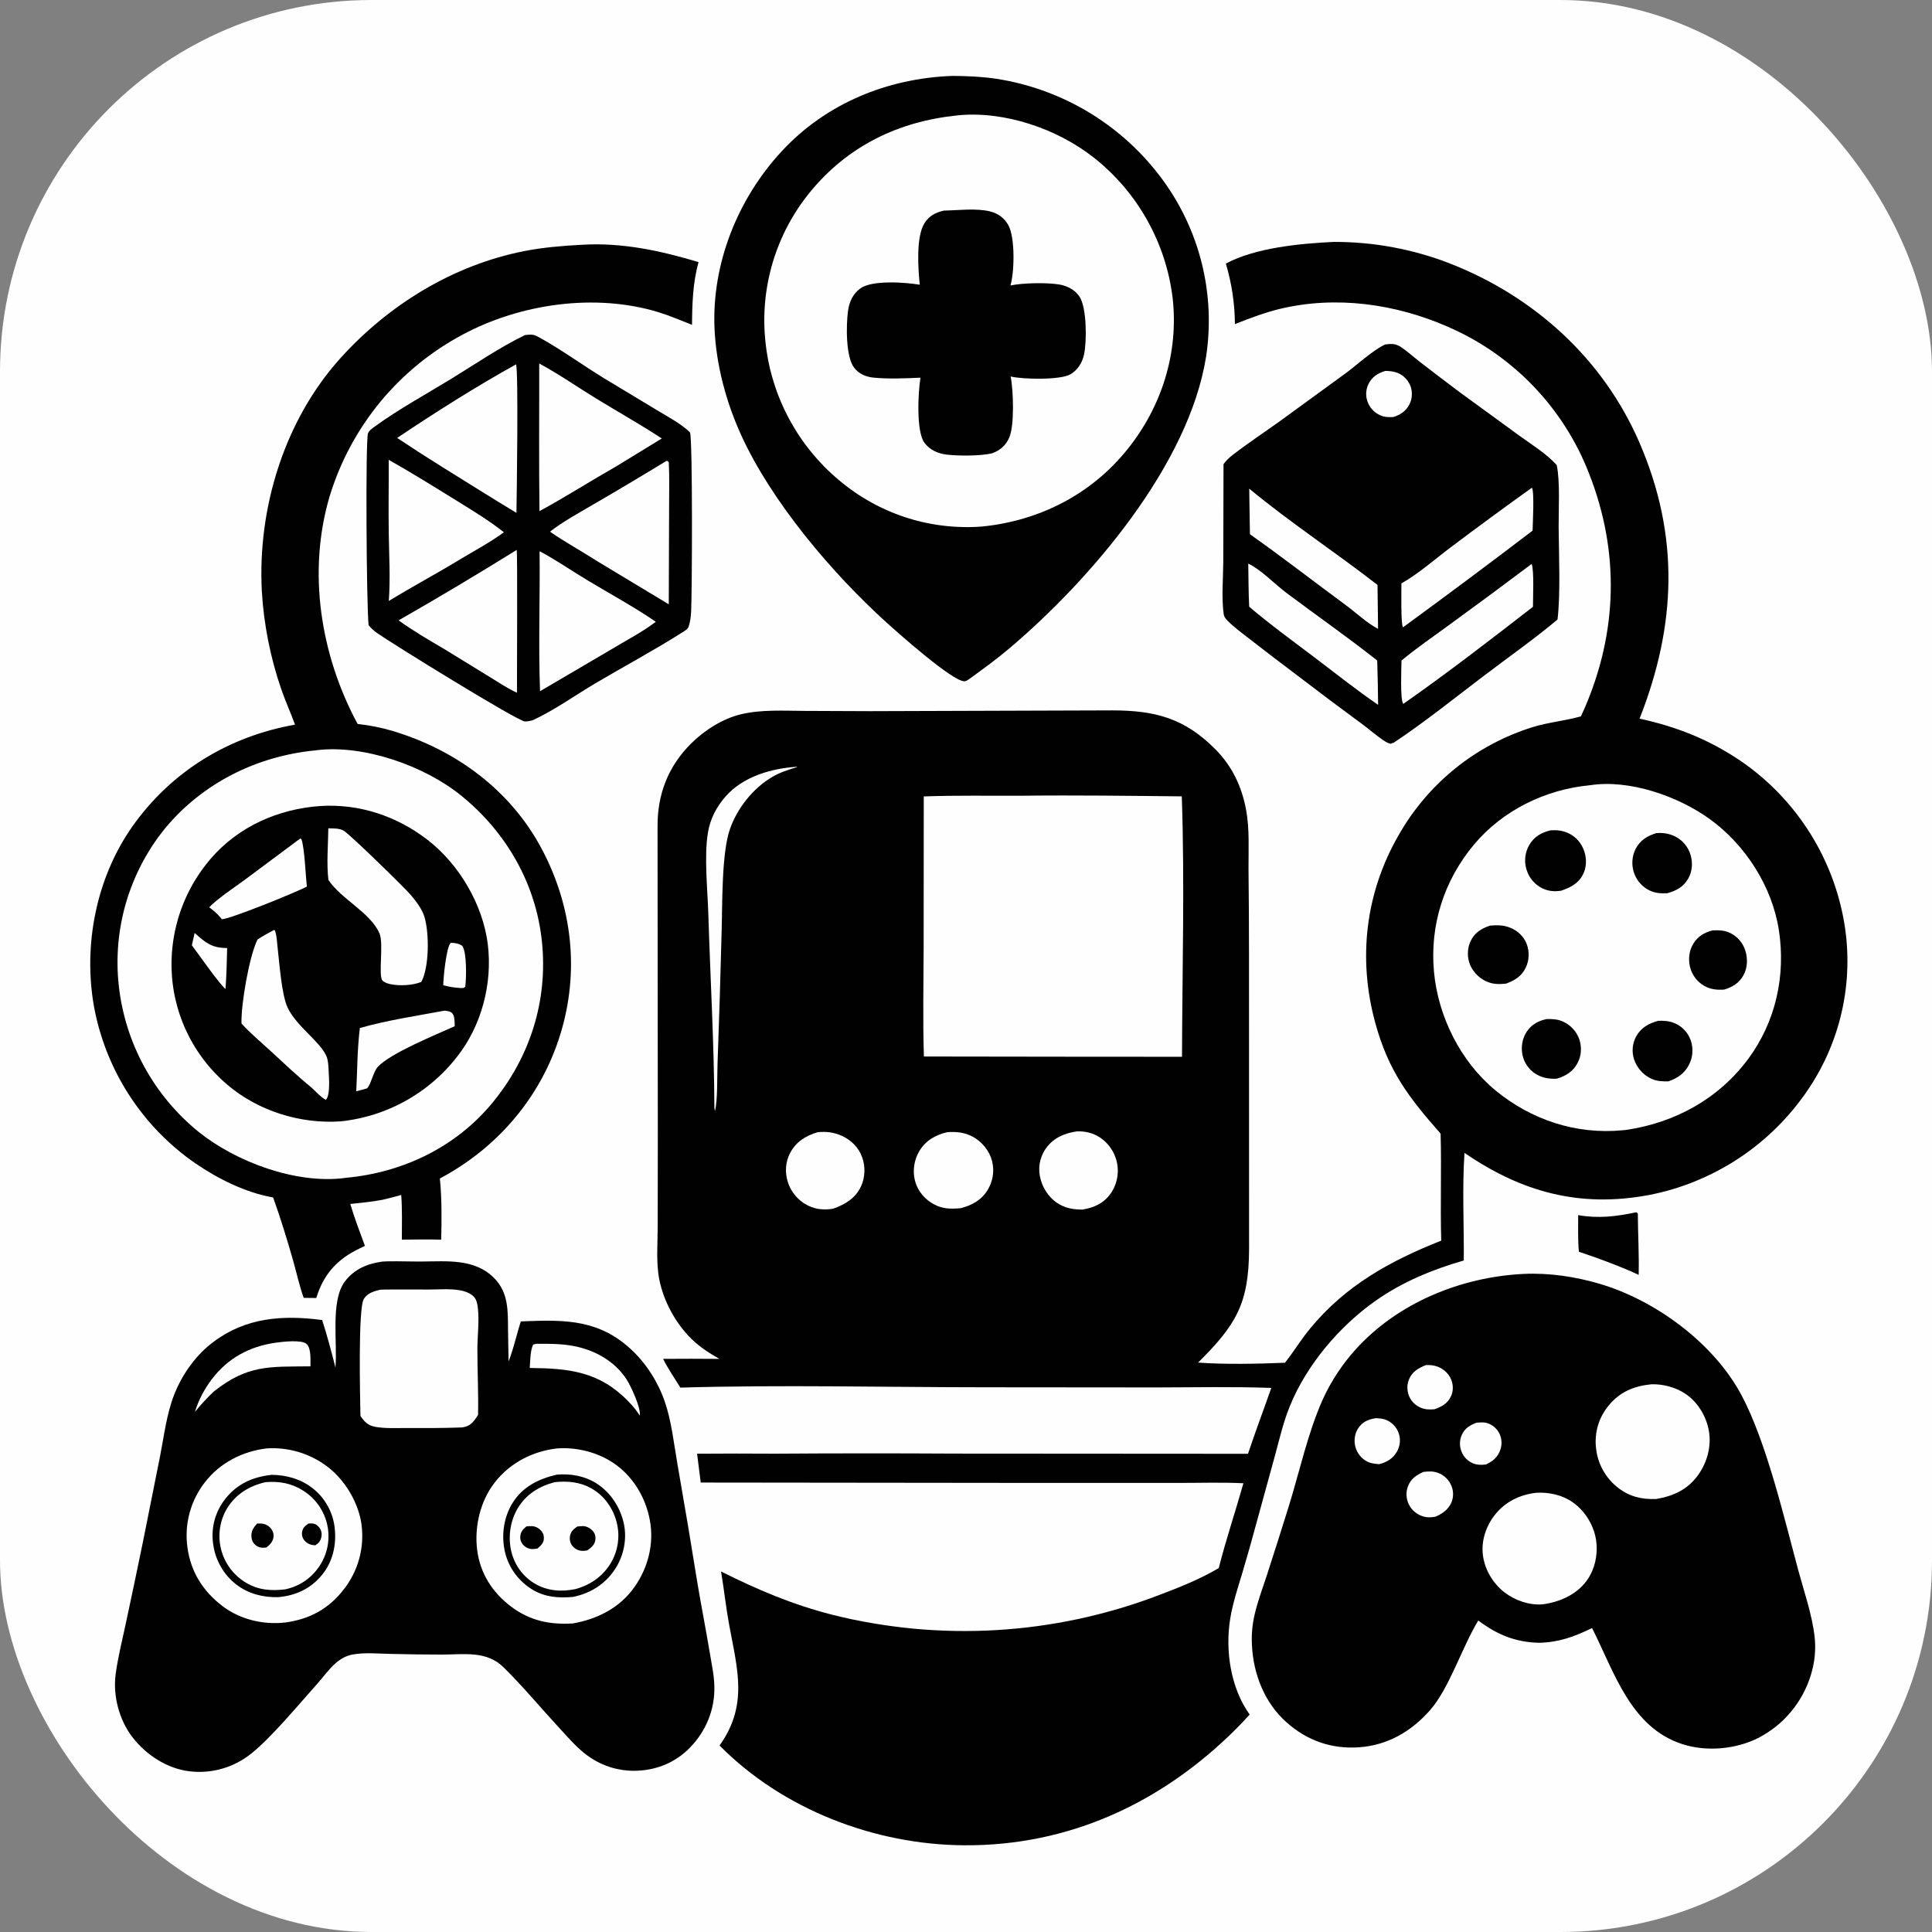 <svg width="52" height="52" viewBox="0 0 52 52" fill="none" xmlns="http://www.w3.org/2000/svg">
<rect x="0" y="0" width="52" height="52" fill="#808080" stroke="none"/>
<g clip-path="url(#clip0_418_243)">
<path d="M0 0H52V52H0V0Z" fill="#FEFEFE"/>
<path d="M44.019 32.632C44.064 32.631 44.041 32.624 44.082 32.663C44.086 33.214 44.118 33.762 44.105 34.314C43.736 34.138 43.355 33.997 42.972 33.855L42.496 33.691C42.465 33.366 42.478 33.032 42.477 32.705C43.01 32.8 43.495 32.744 44.019 32.632Z" fill="#010101"/>
<path d="M37.279 9.272C37.347 9.263 37.421 9.255 37.489 9.26C37.56 9.265 37.637 9.295 37.697 9.334C37.879 9.454 38.049 9.611 38.222 9.745C38.572 10.016 38.924 10.284 39.278 10.549L40.896 11.728C41.237 11.976 41.616 12.204 41.9 12.518C41.993 12.961 41.948 13.721 41.951 14.19C41.956 14.924 42.005 15.967 41.921 16.674C41.286 17.207 40.593 17.692 39.933 18.194C39.138 18.798 38.348 19.433 37.518 19.986L37.428 20.019C37.351 20.002 37.291 19.964 37.226 19.92C37.037 19.792 36.863 19.638 36.68 19.502C36.093 19.071 35.511 18.634 34.933 18.192C34.505 17.87 34.079 17.545 33.656 17.216C33.45 17.054 33.225 16.894 33.041 16.708C32.99 16.656 32.947 16.604 32.936 16.53C32.874 16.081 32.922 15.569 32.925 15.113L32.931 12.493C33.003 12.393 33.086 12.315 33.184 12.24C33.595 11.923 34.034 11.633 34.456 11.33L36.178 10.076C36.517 9.832 36.916 9.448 37.279 9.272Z" fill="#010101"/>
<path d="M37.285 9.983C37.397 9.984 37.509 9.995 37.614 10.036C37.771 10.097 37.903 10.232 37.962 10.39C37.969 10.41 37.975 10.43 37.981 10.45C37.986 10.471 37.99 10.492 37.994 10.512C37.997 10.534 37.999 10.555 38 10.576C38.001 10.597 38.001 10.618 38 10.639C37.999 10.66 37.996 10.681 37.993 10.702C37.99 10.723 37.985 10.744 37.98 10.764C37.975 10.785 37.968 10.805 37.961 10.825C37.953 10.844 37.945 10.864 37.935 10.883C37.841 11.067 37.691 11.166 37.498 11.225C37.368 11.23 37.261 11.23 37.141 11.174C37.121 11.165 37.102 11.155 37.084 11.144C37.065 11.133 37.047 11.121 37.029 11.108C37.012 11.095 36.995 11.082 36.979 11.067C36.963 11.053 36.948 11.037 36.933 11.021C36.919 11.005 36.905 10.988 36.892 10.971C36.88 10.953 36.868 10.935 36.857 10.916C36.846 10.898 36.836 10.879 36.827 10.859C36.818 10.839 36.81 10.819 36.803 10.798C36.797 10.779 36.791 10.76 36.786 10.74C36.782 10.72 36.778 10.701 36.776 10.681C36.773 10.661 36.772 10.64 36.771 10.62C36.77 10.6 36.771 10.58 36.772 10.56C36.774 10.54 36.776 10.52 36.78 10.5C36.783 10.48 36.788 10.46 36.793 10.441C36.798 10.421 36.805 10.402 36.812 10.383C36.819 10.364 36.827 10.346 36.837 10.328C36.934 10.135 37.087 10.047 37.285 9.983Z" fill="#FEFEFE"/>
<path d="M33.623 13.152C34.729 14.068 35.943 14.862 37.076 15.744L37.091 16.926C36.788 16.769 36.506 16.496 36.23 16.293C35.367 15.658 34.518 14.997 33.642 14.379L33.623 13.152Z" fill="#FEFEFE"/>
<path d="M33.597 15.17C33.921 15.316 34.324 15.733 34.627 15.96C35.44 16.568 36.271 17.149 37.068 17.778C37.08 18.176 37.088 18.573 37.092 18.971C36.515 18.575 35.959 18.133 35.401 17.71C34.805 17.259 34.191 16.814 33.622 16.33C33.602 15.945 33.605 15.556 33.597 15.17Z" fill="#FEFEFE"/>
<path d="M41.231 13.127C41.302 13.221 41.253 14.102 41.25 14.282C40.096 15.162 38.934 16.029 37.762 16.884C37.699 16.814 37.721 15.867 37.719 15.703C38.181 15.442 38.623 15.048 39.05 14.728C39.771 14.185 40.498 13.652 41.231 13.127Z" fill="#FEFEFE"/>
<path d="M41.225 15.178C41.295 15.371 41.258 16.087 41.26 16.332C40.116 17.219 38.956 18.116 37.77 18.945C37.68 18.848 37.72 17.969 37.721 17.779C38.116 17.45 38.549 17.153 38.965 16.849C39.723 16.298 40.476 15.741 41.225 15.178Z" fill="#FEFEFE"/>
<path d="M14.131 9.018C14.186 9.012 14.24 9.007 14.295 9.007C14.375 9.007 14.444 9.042 14.512 9.08C15.113 9.412 15.674 9.824 16.26 10.182L17.684 11.041C17.982 11.223 18.322 11.395 18.572 11.639C18.645 11.848 18.628 15.934 18.602 16.457C18.595 16.599 18.577 16.752 18.526 16.886C18.505 16.942 18.39 17.004 18.337 17.038C17.579 17.518 16.784 17.942 16.012 18.399C15.461 18.726 14.912 19.122 14.331 19.388C14.267 19.401 14.193 19.421 14.127 19.418C13.932 19.411 10.585 17.343 10.15 17.039C10.062 16.978 9.99 16.91 9.921 16.828C9.863 16.294 9.835 11.871 9.904 11.665C9.931 11.586 10.037 11.517 10.103 11.469C10.743 11.005 11.457 10.617 12.132 10.204C12.787 9.803 13.442 9.353 14.131 9.018Z" fill="#010101"/>
<path d="M14.523 14.836C14.972 15.073 15.398 15.371 15.834 15.632C16.441 15.995 17.067 16.336 17.651 16.735C17.295 17.008 16.873 17.224 16.489 17.457L14.535 18.604C14.489 17.35 14.537 16.091 14.523 14.836Z" fill="#FEFEFE"/>
<path d="M10.462 12.376C11.05 12.709 11.623 13.062 12.198 13.419C12.662 13.707 13.133 13.987 13.563 14.326C13.207 14.587 12.806 14.803 12.427 15.029C11.781 15.423 11.112 15.78 10.465 16.175C10.509 15.566 10.472 14.947 10.463 14.337C10.454 13.684 10.466 13.029 10.462 12.376Z" fill="#FEFEFE"/>
<path d="M13.906 14.802C13.932 14.853 13.912 18.247 13.914 18.645C13.658 18.529 13.413 18.362 13.172 18.215L11.947 17.463C11.532 17.22 11.118 16.978 10.728 16.697C11.799 16.085 12.858 15.453 13.906 14.802Z" fill="#FEFEFE"/>
<path d="M17.933 12.408C17.981 12.407 17.957 12.4 18.001 12.44C18.021 12.847 18.008 13.261 18.009 13.669L18 16.265L16.077 15.106C15.656 14.836 15.215 14.595 14.803 14.31C15.158 14.033 15.574 13.811 15.962 13.581C16.624 13.198 17.281 12.806 17.933 12.408Z" fill="#FEFEFE"/>
<path d="M13.889 9.807C13.958 9.961 13.907 13.444 13.9 13.804C13.242 13.407 12.592 12.997 11.939 12.592C11.519 12.33 11.102 12.061 10.689 11.787C11.726 11.093 12.798 10.412 13.889 9.807Z" fill="#FEFEFE"/>
<path d="M14.513 9.783C15.04 10.068 15.532 10.411 16.042 10.724C16.63 11.085 17.235 11.421 17.812 11.802L16.594 12.547C15.899 12.943 15.222 13.376 14.52 13.757C14.503 12.431 14.516 11.108 14.513 9.783Z" fill="#FEFEFE"/>
<path d="M41.001 34.288C41.69 34.254 42.406 34.361 43.065 34.557C44.565 35.001 46.125 36.154 46.867 37.541C47.542 38.802 48.017 40.841 48.4 42.261C48.557 42.841 48.773 43.456 48.84 44.051C48.88 44.405 48.843 44.747 48.738 45.087C48.724 45.132 48.709 45.177 48.693 45.221C48.677 45.265 48.66 45.308 48.642 45.352C48.624 45.395 48.605 45.438 48.584 45.48C48.564 45.522 48.543 45.564 48.521 45.605C48.498 45.646 48.475 45.687 48.451 45.727C48.426 45.767 48.401 45.806 48.375 45.845C48.349 45.884 48.321 45.922 48.293 45.96C48.265 45.997 48.236 46.034 48.206 46.07C48.176 46.106 48.145 46.141 48.113 46.176C48.082 46.21 48.049 46.244 48.016 46.277C47.982 46.31 47.948 46.342 47.913 46.373C47.878 46.404 47.842 46.434 47.806 46.464C47.769 46.493 47.732 46.522 47.694 46.549C47.656 46.577 47.618 46.603 47.578 46.629C47.539 46.655 47.499 46.679 47.459 46.703C47.418 46.727 47.377 46.749 47.336 46.771C46.73 47.083 45.934 47.154 45.285 46.945C43.884 46.494 43.451 45.003 42.85 43.819C42.367 44.054 41.968 44.201 41.426 44.216C40.783 44.2 40.298 43.998 39.788 43.617C39.352 44.33 39.012 45.431 38.494 46.025C37.989 46.603 37.344 46.977 36.571 47.029C35.836 47.078 35.184 46.85 34.632 46.361C34.037 45.836 33.734 45.063 33.696 44.28C33.688 44.136 33.691 43.992 33.704 43.849C33.718 43.706 33.742 43.564 33.776 43.424C33.859 43.072 33.992 42.726 34.103 42.382C34.3 41.774 34.493 41.166 34.683 40.556C34.977 39.614 35.199 38.566 35.601 37.669C35.819 37.185 36.129 36.716 36.484 36.323C37.622 35.063 39.323 34.371 41.001 34.288Z" fill="#010101"/>
<path d="M39.74 38.292C39.835 38.286 39.933 38.274 40.025 38.302C40.042 38.307 40.059 38.314 40.077 38.321C40.093 38.328 40.11 38.336 40.126 38.344C40.142 38.353 40.158 38.363 40.173 38.373C40.188 38.383 40.203 38.395 40.217 38.406C40.231 38.418 40.245 38.431 40.257 38.444C40.27 38.457 40.282 38.471 40.294 38.485C40.305 38.499 40.316 38.514 40.326 38.53C40.336 38.545 40.345 38.561 40.354 38.577C40.362 38.594 40.37 38.612 40.376 38.63C40.383 38.647 40.389 38.665 40.394 38.684C40.399 38.702 40.403 38.721 40.406 38.739C40.409 38.758 40.411 38.777 40.412 38.796C40.414 38.815 40.414 38.834 40.413 38.853C40.413 38.872 40.411 38.891 40.408 38.909C40.406 38.928 40.402 38.947 40.398 38.965C40.394 38.984 40.388 39.002 40.382 39.02C40.315 39.218 40.181 39.33 39.996 39.416C39.879 39.431 39.755 39.432 39.645 39.385C39.627 39.378 39.61 39.37 39.594 39.361C39.577 39.352 39.561 39.342 39.545 39.332C39.53 39.321 39.515 39.309 39.5 39.297C39.486 39.285 39.472 39.273 39.459 39.259C39.446 39.245 39.433 39.231 39.421 39.217C39.41 39.202 39.399 39.187 39.388 39.171C39.378 39.155 39.369 39.139 39.36 39.122C39.352 39.105 39.344 39.088 39.337 39.07C39.28 38.924 39.279 38.763 39.345 38.619C39.427 38.439 39.563 38.36 39.74 38.292Z" fill="#FEFEFE"/>
<path d="M38.376 36.742C38.485 36.736 38.588 36.744 38.691 36.783C38.856 36.845 38.992 36.968 39.059 37.132C39.117 37.276 39.119 37.441 39.053 37.582C38.963 37.776 38.803 37.861 38.611 37.93C38.483 37.941 38.369 37.941 38.248 37.892C38.1 37.831 37.981 37.718 37.922 37.568C37.915 37.55 37.908 37.532 37.903 37.513C37.898 37.494 37.893 37.476 37.89 37.457C37.886 37.438 37.883 37.419 37.882 37.399C37.88 37.38 37.879 37.361 37.88 37.342C37.88 37.322 37.881 37.303 37.883 37.284C37.885 37.265 37.888 37.246 37.892 37.227C37.896 37.208 37.901 37.189 37.907 37.171C37.913 37.153 37.919 37.135 37.927 37.117C38.017 36.91 38.18 36.824 38.376 36.742Z" fill="#FEFEFE"/>
<path d="M37.031 38.17C37.134 38.176 37.235 38.182 37.33 38.227C37.349 38.236 37.368 38.245 37.386 38.256C37.404 38.267 37.422 38.278 37.438 38.291C37.455 38.304 37.472 38.317 37.487 38.331C37.502 38.346 37.517 38.361 37.531 38.377C37.545 38.392 37.558 38.409 37.57 38.426C37.582 38.443 37.593 38.461 37.604 38.48C37.614 38.498 37.623 38.517 37.631 38.536C37.64 38.556 37.647 38.575 37.653 38.596C37.704 38.76 37.679 38.935 37.592 39.082C37.484 39.263 37.321 39.358 37.121 39.408C36.983 39.398 36.865 39.385 36.746 39.308C36.728 39.296 36.71 39.283 36.693 39.27C36.676 39.256 36.66 39.242 36.645 39.226C36.63 39.211 36.615 39.195 36.601 39.178C36.587 39.161 36.575 39.144 36.563 39.126C36.551 39.108 36.54 39.089 36.53 39.07C36.52 39.051 36.511 39.031 36.503 39.011C36.495 38.991 36.488 38.97 36.482 38.949C36.476 38.928 36.471 38.907 36.468 38.886C36.44 38.718 36.476 38.545 36.58 38.408C36.699 38.251 36.843 38.202 37.031 38.17Z" fill="#FEFEFE"/>
<path d="M38.315 39.616C38.46 39.599 38.583 39.593 38.72 39.649C38.74 39.657 38.76 39.666 38.779 39.675C38.797 39.685 38.816 39.696 38.834 39.708C38.852 39.72 38.869 39.733 38.885 39.746C38.902 39.76 38.918 39.774 38.933 39.79C38.948 39.805 38.962 39.821 38.975 39.838C38.989 39.854 39.001 39.872 39.013 39.89C39.024 39.908 39.035 39.926 39.044 39.946C39.054 39.965 39.063 39.984 39.07 40.004C39.077 40.022 39.083 40.04 39.088 40.059C39.093 40.077 39.097 40.096 39.101 40.115C39.104 40.133 39.106 40.153 39.108 40.172C39.109 40.191 39.11 40.21 39.109 40.229C39.109 40.248 39.107 40.267 39.105 40.286C39.102 40.305 39.099 40.324 39.095 40.343C39.091 40.361 39.086 40.38 39.08 40.398C39.074 40.416 39.067 40.434 39.059 40.451C38.974 40.639 38.813 40.748 38.628 40.824C38.514 40.842 38.418 40.849 38.306 40.815C38.137 40.764 37.998 40.651 37.92 40.493C37.91 40.474 37.902 40.454 37.894 40.434C37.887 40.414 37.881 40.394 37.875 40.373C37.87 40.353 37.866 40.332 37.863 40.311C37.859 40.29 37.858 40.269 37.856 40.247C37.856 40.226 37.856 40.205 37.857 40.183C37.858 40.162 37.861 40.141 37.864 40.12C37.868 40.099 37.872 40.078 37.878 40.058C37.884 40.037 37.89 40.017 37.898 39.997C37.979 39.794 38.124 39.702 38.315 39.616Z" fill="#FEFEFE"/>
<path d="M41.352 40.178C41.693 40.16 42.044 40.235 42.327 40.432C42.65 40.657 42.885 41.03 42.953 41.417C43.02 41.8 42.936 42.232 42.704 42.547C42.423 42.928 41.976 43.119 41.52 43.181C41.168 43.211 40.778 43.077 40.501 42.864C40.182 42.62 39.957 42.243 39.911 41.843C39.867 41.463 39.999 41.069 40.235 40.772C40.516 40.418 40.908 40.227 41.352 40.178Z" fill="#FEFEFE"/>
<path d="M44.448 37.258C44.759 37.249 45.099 37.338 45.358 37.511C45.693 37.734 45.924 38.114 45.994 38.509C46.067 38.924 45.951 39.355 45.708 39.696C45.425 40.092 45.045 40.266 44.575 40.346C44.187 40.36 43.86 40.284 43.547 40.041C43.526 40.025 43.506 40.008 43.486 39.991C43.467 39.974 43.447 39.956 43.428 39.938C43.409 39.92 43.391 39.902 43.373 39.883C43.355 39.864 43.337 39.844 43.321 39.824C43.303 39.804 43.287 39.784 43.271 39.763C43.255 39.742 43.24 39.721 43.225 39.7C43.21 39.678 43.196 39.656 43.182 39.634C43.168 39.612 43.155 39.589 43.142 39.566C43.13 39.543 43.117 39.52 43.106 39.497C43.094 39.473 43.084 39.449 43.073 39.425C43.063 39.401 43.053 39.377 43.044 39.352C43.035 39.328 43.027 39.303 43.019 39.278C43.011 39.253 43.004 39.228 42.998 39.203C42.991 39.177 42.985 39.152 42.98 39.126C42.975 39.1 42.97 39.075 42.967 39.049C42.963 39.023 42.959 38.997 42.957 38.971C42.954 38.945 42.951 38.92 42.95 38.894C42.948 38.869 42.947 38.843 42.947 38.818C42.947 38.792 42.947 38.767 42.948 38.741C42.949 38.715 42.95 38.69 42.953 38.664C42.955 38.639 42.958 38.614 42.961 38.588C42.965 38.563 42.969 38.538 42.974 38.513C42.978 38.487 42.984 38.462 42.99 38.438C42.996 38.413 43.003 38.388 43.01 38.364C43.017 38.339 43.025 38.315 43.034 38.291C43.043 38.267 43.052 38.243 43.062 38.219C43.071 38.196 43.082 38.172 43.093 38.149C43.104 38.126 43.115 38.103 43.127 38.081C43.139 38.058 43.152 38.036 43.166 38.014C43.179 37.992 43.193 37.971 43.207 37.95C43.221 37.928 43.236 37.907 43.252 37.887C43.267 37.867 43.283 37.847 43.299 37.827C43.605 37.457 43.981 37.305 44.448 37.258Z" fill="#FEFEFE"/>
<path d="M25.631 2.043C26.03 2.045 26.426 2.062 26.821 2.121C26.877 2.129 26.932 2.139 26.987 2.149C27.042 2.159 27.097 2.169 27.151 2.18C27.206 2.192 27.261 2.204 27.315 2.216C27.37 2.229 27.424 2.242 27.478 2.256C27.532 2.27 27.586 2.285 27.64 2.3C27.694 2.315 27.747 2.331 27.801 2.348C27.854 2.364 27.907 2.382 27.96 2.399C28.013 2.417 28.066 2.436 28.119 2.455C28.171 2.474 28.224 2.494 28.276 2.515C28.328 2.535 28.379 2.556 28.431 2.578C28.482 2.6 28.534 2.622 28.585 2.645C28.636 2.668 28.686 2.691 28.737 2.716C28.787 2.74 28.837 2.765 28.887 2.79C28.937 2.816 28.986 2.842 29.035 2.868C29.085 2.895 29.133 2.922 29.182 2.95C29.23 2.978 29.279 3.007 29.326 3.036C29.374 3.065 29.422 3.094 29.468 3.124C29.516 3.155 29.562 3.185 29.609 3.217C29.655 3.248 29.701 3.28 29.746 3.313C29.792 3.345 29.837 3.378 29.882 3.412C29.926 3.445 29.971 3.479 30.015 3.514C30.058 3.549 30.102 3.584 30.145 3.62C30.188 3.655 30.23 3.692 30.273 3.728C30.315 3.765 30.356 3.802 30.398 3.84C30.439 3.878 30.48 3.916 30.52 3.955C30.56 3.994 30.6 4.033 30.639 4.073C30.678 4.113 30.717 4.153 30.756 4.194C30.794 4.234 30.832 4.276 30.869 4.317C30.906 4.359 30.943 4.401 30.98 4.444C31.016 4.486 31.052 4.529 31.087 4.573C31.122 4.616 31.157 4.66 31.191 4.704C31.225 4.748 31.259 4.793 31.292 4.838C31.323 4.88 31.353 4.923 31.383 4.966C31.413 5.009 31.443 5.052 31.471 5.096C31.5 5.14 31.529 5.184 31.557 5.228C31.584 5.273 31.612 5.317 31.639 5.363C31.665 5.408 31.691 5.453 31.717 5.499C31.743 5.545 31.768 5.591 31.792 5.637C31.817 5.683 31.841 5.73 31.864 5.777C31.887 5.824 31.91 5.871 31.932 5.918C31.954 5.966 31.976 6.014 31.997 6.062C32.018 6.11 32.038 6.158 32.058 6.206C32.078 6.255 32.097 6.304 32.116 6.353C32.135 6.402 32.153 6.451 32.17 6.5C32.188 6.55 32.205 6.599 32.221 6.649C32.237 6.699 32.252 6.749 32.267 6.799C32.282 6.85 32.297 6.9 32.311 6.951C32.324 7.001 32.337 7.052 32.35 7.103C32.362 7.154 32.374 7.205 32.386 7.256C32.397 7.307 32.407 7.358 32.417 7.41C32.428 7.461 32.437 7.513 32.446 7.565C32.454 7.616 32.462 7.668 32.47 7.72C32.477 7.772 32.484 7.824 32.49 7.876C32.497 7.928 32.502 7.98 32.507 8.032C32.512 8.084 32.516 8.137 32.52 8.189C32.523 8.241 32.526 8.294 32.529 8.346C32.531 8.398 32.533 8.451 32.534 8.503C32.535 8.556 32.535 8.608 32.535 8.66C32.535 8.713 32.534 8.765 32.533 8.818C32.531 8.87 32.529 8.922 32.526 8.975C32.523 9.027 32.52 9.079 32.516 9.132C32.512 9.184 32.507 9.236 32.502 9.288C32.496 9.34 32.49 9.392 32.484 9.444C32.477 9.496 32.47 9.548 32.462 9.6C31.999 12.509 29.362 15.591 27.171 17.448C26.821 17.745 26.447 18.015 26.075 18.285C26.034 18.309 26.003 18.338 25.953 18.337C25.623 18.33 24.145 17.013 23.854 16.749C22.395 15.427 20.769 13.51 19.948 11.71C19.544 10.823 19.277 9.828 19.232 8.855C19.152 7.101 19.854 5.352 21.038 4.073C22.234 2.781 23.887 2.107 25.631 2.043Z" fill="#010101"/>
<path d="M25.759 3.107C25.766 3.106 25.773 3.105 25.781 3.104C27.029 2.981 28.447 3.463 29.424 4.23C29.461 4.258 29.497 4.288 29.533 4.317C29.569 4.347 29.604 4.377 29.64 4.407C29.675 4.438 29.709 4.469 29.744 4.5C29.778 4.531 29.812 4.563 29.846 4.595C29.88 4.627 29.913 4.66 29.946 4.693C29.979 4.726 30.011 4.759 30.043 4.793C30.075 4.827 30.107 4.861 30.138 4.896C30.169 4.93 30.2 4.965 30.23 5C30.26 5.036 30.29 5.071 30.32 5.107C30.349 5.144 30.378 5.18 30.407 5.217C30.435 5.253 30.463 5.291 30.491 5.328C30.519 5.365 30.546 5.403 30.573 5.441C30.599 5.479 30.625 5.518 30.651 5.557C30.677 5.595 30.702 5.634 30.727 5.674C30.752 5.713 30.776 5.753 30.8 5.793C30.824 5.833 30.847 5.873 30.87 5.914C30.893 5.954 30.915 5.995 30.937 6.036C30.959 6.077 30.98 6.119 31.001 6.16C31.022 6.202 31.042 6.244 31.062 6.286C31.082 6.328 31.101 6.37 31.12 6.413C31.139 6.455 31.157 6.498 31.175 6.541C31.192 6.584 31.21 6.628 31.226 6.671C31.243 6.714 31.259 6.758 31.275 6.802C31.29 6.846 31.305 6.89 31.32 6.934C31.334 6.978 31.348 7.023 31.362 7.067C31.375 7.112 31.388 7.157 31.4 7.201C31.413 7.246 31.424 7.291 31.436 7.337C31.447 7.382 31.457 7.427 31.468 7.472C31.478 7.518 31.487 7.563 31.496 7.609C31.505 7.655 31.514 7.7 31.521 7.746C31.529 7.792 31.537 7.838 31.543 7.884C31.55 7.93 31.556 7.976 31.562 8.023C31.728 9.496 31.267 10.95 30.34 12.1C29.368 13.306 27.985 14.01 26.458 14.169C26.416 14.172 26.375 14.175 26.333 14.178C26.291 14.18 26.249 14.182 26.207 14.184C26.165 14.185 26.123 14.186 26.081 14.187C26.039 14.187 25.997 14.187 25.955 14.186C25.913 14.186 25.871 14.185 25.829 14.183C25.788 14.182 25.746 14.18 25.704 14.177C25.662 14.175 25.62 14.172 25.578 14.168C25.536 14.165 25.495 14.161 25.453 14.156C25.411 14.152 25.369 14.147 25.328 14.141C25.286 14.136 25.245 14.13 25.203 14.123C25.162 14.117 25.121 14.11 25.079 14.102C25.038 14.095 24.997 14.087 24.956 14.079C24.915 14.07 24.874 14.061 24.833 14.052C24.792 14.043 24.751 14.033 24.71 14.022C24.67 14.012 24.629 14.001 24.589 13.99C24.548 13.978 24.508 13.967 24.468 13.954C24.428 13.942 24.388 13.929 24.348 13.916C24.308 13.903 24.269 13.889 24.229 13.875C24.19 13.861 24.15 13.846 24.111 13.831C24.072 13.816 24.033 13.8 23.994 13.784C23.956 13.768 23.917 13.752 23.879 13.735C23.84 13.718 23.802 13.701 23.764 13.683C23.726 13.665 23.688 13.647 23.651 13.628C23.613 13.609 23.576 13.59 23.539 13.571C23.502 13.551 23.465 13.531 23.428 13.51C23.392 13.49 23.355 13.469 23.319 13.448C23.283 13.426 23.247 13.405 23.212 13.382C23.176 13.36 23.141 13.338 23.105 13.315C23.07 13.292 23.036 13.268 23.001 13.244C22.967 13.22 22.932 13.196 22.898 13.171C22.864 13.147 22.831 13.122 22.797 13.096C22.764 13.071 22.731 13.045 22.698 13.019C22.662 12.99 22.625 12.96 22.589 12.93C22.553 12.9 22.518 12.87 22.483 12.839C22.448 12.808 22.413 12.777 22.378 12.745C22.344 12.713 22.31 12.681 22.276 12.649C22.243 12.616 22.209 12.583 22.177 12.55C22.144 12.516 22.112 12.482 22.08 12.448C22.048 12.414 22.016 12.379 21.985 12.344C21.954 12.309 21.924 12.274 21.893 12.238C21.863 12.202 21.833 12.166 21.804 12.13C21.775 12.093 21.746 12.056 21.718 12.019C21.689 11.982 21.662 11.944 21.634 11.906C21.607 11.868 21.58 11.83 21.553 11.791C21.527 11.753 21.501 11.714 21.475 11.675C21.45 11.635 21.425 11.596 21.401 11.556C21.376 11.516 21.352 11.476 21.329 11.435C21.305 11.395 21.282 11.354 21.26 11.313C21.237 11.272 21.215 11.231 21.194 11.189C21.172 11.147 21.151 11.106 21.131 11.063C21.111 11.021 21.091 10.979 21.072 10.936C21.052 10.894 21.034 10.851 21.015 10.808C20.997 10.765 20.979 10.721 20.962 10.678C20.945 10.634 20.928 10.59 20.912 10.546C20.896 10.502 20.881 10.458 20.866 10.414C20.851 10.37 20.837 10.325 20.823 10.28C20.809 10.236 20.796 10.191 20.783 10.146C20.77 10.101 20.758 10.056 20.746 10.01C20.735 9.965 20.724 9.919 20.713 9.874C20.703 9.828 20.693 9.782 20.684 9.736C20.674 9.691 20.666 9.645 20.658 9.599C20.649 9.552 20.642 9.506 20.635 9.46C20.628 9.414 20.622 9.367 20.616 9.321C20.61 9.274 20.605 9.228 20.6 9.181C20.595 9.137 20.591 9.092 20.588 9.048C20.584 9.003 20.581 8.958 20.579 8.914C20.576 8.869 20.575 8.824 20.573 8.779C20.572 8.735 20.571 8.69 20.571 8.645C20.571 8.6 20.571 8.556 20.572 8.511C20.573 8.466 20.574 8.421 20.576 8.377C20.578 8.332 20.581 8.287 20.584 8.243C20.587 8.198 20.591 8.153 20.595 8.109C20.599 8.064 20.604 8.02 20.609 7.975C20.614 7.931 20.62 7.886 20.627 7.842C20.633 7.798 20.64 7.754 20.648 7.709C20.655 7.665 20.663 7.621 20.672 7.577C20.68 7.533 20.689 7.49 20.699 7.446C20.709 7.402 20.719 7.359 20.73 7.315C20.74 7.272 20.752 7.228 20.763 7.185C20.775 7.142 20.787 7.099 20.8 7.056C20.813 7.013 20.826 6.97 20.84 6.928C20.854 6.885 20.869 6.843 20.884 6.801C20.899 6.758 20.914 6.716 20.93 6.675C20.946 6.633 20.962 6.591 20.98 6.55C20.997 6.508 21.014 6.467 21.032 6.426C21.05 6.385 21.069 6.344 21.088 6.304C21.107 6.263 21.126 6.223 21.146 6.183C21.166 6.143 21.187 6.103 21.208 6.064C21.229 6.024 21.25 5.985 21.272 5.946C21.294 5.907 21.317 5.868 21.34 5.83C21.363 5.791 21.386 5.753 21.41 5.715C21.434 5.677 21.458 5.64 21.483 5.603C21.508 5.565 21.533 5.528 21.558 5.492C21.584 5.455 21.61 5.419 21.637 5.383C21.663 5.347 21.691 5.311 21.718 5.276C21.745 5.24 21.773 5.205 21.802 5.171C22.818 3.93 24.177 3.27 25.759 3.107Z" fill="#FEFEFE"/>
<path d="M25.406 5.668C25.789 5.661 26.28 5.598 26.651 5.691C26.864 5.744 27.039 5.873 27.143 6.067C27.323 6.4 27.305 7.321 27.196 7.684C27.525 7.614 28.161 7.602 28.489 7.654C28.714 7.689 28.917 7.786 29.05 7.976C29.254 8.268 29.253 9.19 29.177 9.543C29.13 9.759 29.008 9.957 28.815 10.072C28.543 10.234 27.523 10.212 27.201 10.133C27.276 10.491 27.308 11.454 27.163 11.78C27.067 11.996 26.919 12.12 26.701 12.201C26.393 12.275 25.803 12.273 25.488 12.237C25.251 12.21 25.025 12.113 24.881 11.917C24.655 11.607 24.711 10.561 24.774 10.165C24.38 10.184 23.9 10.203 23.512 10.164C23.308 10.144 23.124 10.067 22.994 9.904C22.759 9.607 22.773 8.747 22.824 8.37C22.856 8.128 22.958 7.904 23.16 7.76C23.48 7.532 24.369 7.599 24.756 7.663C24.71 7.226 24.651 6.374 24.884 6.005C25.011 5.805 25.181 5.719 25.406 5.668Z" fill="#010101"/>
<path d="M10.296 33.955C10.342 33.952 10.389 33.95 10.435 33.949C10.742 33.943 11.049 33.956 11.356 33.954C12.034 33.95 12.771 33.87 13.296 34.395C13.696 34.796 13.668 35.296 13.674 35.815L13.688 36.643C13.691 36.638 13.692 36.632 13.694 36.627C13.829 36.285 13.904 35.917 14.018 35.567C14.059 35.565 14.101 35.563 14.142 35.561C15.246 35.517 16.137 35.528 16.993 36.326C17.397 36.703 17.711 37.2 17.891 37.721C18.075 38.252 18.137 38.854 18.234 39.408C18.424 40.492 18.606 41.578 18.781 42.665C18.883 43.271 19.002 43.873 19.103 44.48C19.152 44.775 19.219 45.08 19.227 45.379C19.245 46.002 19.007 46.587 18.576 47.032C18.171 47.451 17.642 47.659 17.062 47.661C17.011 47.661 16.961 47.66 16.91 47.656C16.86 47.652 16.809 47.647 16.759 47.64C16.709 47.632 16.659 47.623 16.61 47.612C16.56 47.602 16.511 47.589 16.462 47.575C16.414 47.56 16.366 47.544 16.318 47.526C16.271 47.508 16.224 47.489 16.178 47.468C16.132 47.446 16.087 47.423 16.042 47.399C15.998 47.374 15.955 47.348 15.912 47.321C15.582 47.11 15.323 46.799 15.059 46.514C14.559 45.975 14.08 45.395 13.558 44.88C13.096 44.425 12.507 44.531 11.913 44.533C11.448 44.533 10.984 44.527 10.519 44.515C10.185 44.509 9.812 44.471 9.484 44.533C9.309 44.567 9.165 44.65 9.032 44.766C8.849 44.924 8.7 45.14 8.538 45.32C8.045 45.871 7.307 46.764 6.76 47.2C6.731 47.223 6.701 47.245 6.671 47.267C6.641 47.289 6.61 47.31 6.579 47.33C6.548 47.351 6.516 47.37 6.484 47.389C6.452 47.407 6.419 47.425 6.386 47.442C6.353 47.459 6.32 47.476 6.286 47.491C6.252 47.506 6.218 47.521 6.183 47.535C6.149 47.548 6.114 47.561 6.078 47.573C6.043 47.585 6.008 47.596 5.972 47.606C5.936 47.616 5.9 47.625 5.864 47.634C5.827 47.642 5.791 47.649 5.754 47.656C5.718 47.662 5.681 47.668 5.644 47.673C5.607 47.677 5.57 47.681 5.533 47.684C5.496 47.687 5.459 47.689 5.422 47.69C5.384 47.691 5.347 47.691 5.31 47.69C5.273 47.689 5.236 47.687 5.199 47.684C5.162 47.681 5.125 47.678 5.088 47.673C4.486 47.598 3.926 47.226 3.56 46.751C3.205 46.288 3.036 45.636 3.113 45.059C3.173 44.615 3.284 44.172 3.378 43.733C3.538 42.99 3.694 42.245 3.847 41.501L4.309 39.189C4.416 38.644 4.485 38.051 4.69 37.533C4.906 36.987 5.263 36.482 5.733 36.126C6.614 35.458 7.61 35.389 8.671 35.529C8.805 35.947 8.922 36.38 9.028 36.807C9.088 36.145 8.888 35.018 9.281 34.493C9.535 34.155 9.892 34.01 10.296 33.955Z" fill="#010101"/>
<path d="M7.42 36.139C7.602 36.113 8.113 36.053 8.248 36.17C8.382 36.286 8.353 36.608 8.356 36.775C7.252 36.788 6.668 36.726 5.75 37.456C5.57 37.625 5.407 37.808 5.249 37.998C5.339 37.689 5.5 37.391 5.693 37.133C6.124 36.558 6.712 36.239 7.42 36.139Z" fill="#FEFEFE"/>
<path d="M14.43 36.169C14.774 36.165 15.119 36.165 15.458 36.232C16.029 36.345 16.557 36.644 16.875 37.143C16.982 37.312 17.261 37.911 17.218 38.1L17.159 38.011C17.081 37.898 16.989 37.797 16.893 37.699C16.12 36.911 15.303 36.829 14.258 36.819C14.274 36.632 14.267 36.36 14.35 36.19L14.43 36.169Z" fill="#FEFEFE"/>
<path d="M10.231 34.713C10.265 34.711 10.299 34.709 10.334 34.709C10.74 34.703 11.146 34.709 11.553 34.708C11.81 34.707 12.089 34.684 12.343 34.722C12.487 34.743 12.652 34.794 12.755 34.903C12.831 34.984 12.851 35.108 12.863 35.215C12.901 35.566 12.85 35.956 12.849 36.312C12.848 36.902 12.88 37.492 12.867 38.083C12.834 38.133 12.801 38.185 12.764 38.232C12.67 38.35 12.571 38.406 12.422 38.42C11.924 38.438 11.422 38.439 10.924 38.436C10.662 38.434 10.373 38.451 10.116 38.406C9.905 38.369 9.821 38.282 9.701 38.11C9.694 37.637 9.633 35.225 9.792 34.962C9.887 34.805 10.064 34.753 10.231 34.713Z" fill="#FEFEFE"/>
<path d="M7.176 38.984C7.212 38.981 7.248 38.98 7.284 38.979C7.32 38.978 7.356 38.978 7.392 38.979C7.428 38.98 7.464 38.982 7.5 38.984C7.536 38.986 7.572 38.99 7.607 38.994C7.643 38.998 7.679 39.002 7.714 39.008C7.75 39.014 7.785 39.02 7.821 39.027C7.856 39.034 7.891 39.042 7.926 39.051C7.961 39.059 7.996 39.069 8.03 39.079C8.065 39.089 8.099 39.1 8.133 39.112C8.167 39.124 8.201 39.136 8.234 39.15C8.268 39.163 8.301 39.177 8.334 39.192C8.367 39.206 8.399 39.222 8.431 39.238C8.463 39.254 8.495 39.271 8.527 39.289C8.558 39.306 8.589 39.325 8.62 39.343C8.65 39.362 8.681 39.382 8.71 39.402C8.74 39.423 8.769 39.444 8.798 39.465C9.279 39.823 9.646 40.434 9.73 41.028C9.735 41.066 9.739 41.105 9.742 41.144C9.746 41.182 9.748 41.221 9.749 41.26C9.75 41.299 9.751 41.338 9.75 41.377C9.749 41.416 9.748 41.455 9.745 41.494C9.743 41.533 9.739 41.572 9.735 41.61C9.73 41.649 9.724 41.688 9.718 41.726C9.712 41.764 9.704 41.803 9.696 41.841C9.687 41.879 9.678 41.916 9.668 41.954C9.657 41.992 9.646 42.029 9.634 42.066C9.622 42.103 9.609 42.14 9.595 42.176C9.581 42.212 9.566 42.248 9.55 42.284C9.534 42.32 9.518 42.355 9.5 42.39C9.482 42.424 9.464 42.459 9.445 42.492C9.425 42.526 9.405 42.56 9.384 42.593C9.363 42.625 9.341 42.658 9.319 42.69C9.296 42.721 9.273 42.752 9.249 42.783C8.843 43.308 8.325 43.584 7.674 43.67C7.087 43.736 6.47 43.591 5.996 43.234C5.466 42.834 5.13 42.303 5.044 41.641C5.039 41.603 5.034 41.565 5.031 41.526C5.028 41.488 5.025 41.449 5.024 41.411C5.023 41.372 5.022 41.334 5.023 41.295C5.023 41.256 5.025 41.218 5.027 41.179C5.029 41.141 5.033 41.102 5.037 41.064C5.042 41.026 5.047 40.987 5.053 40.949C5.059 40.911 5.067 40.873 5.075 40.835C5.083 40.798 5.092 40.76 5.102 40.723C5.112 40.686 5.123 40.649 5.135 40.612C5.147 40.575 5.159 40.539 5.173 40.502C5.187 40.466 5.201 40.431 5.217 40.395C5.232 40.36 5.248 40.325 5.266 40.29C5.283 40.256 5.301 40.222 5.32 40.188C5.339 40.154 5.358 40.121 5.379 40.089C5.399 40.056 5.421 40.024 5.443 39.992C5.465 39.96 5.488 39.929 5.512 39.899C5.921 39.37 6.519 39.066 7.176 38.984Z" fill="#FEFEFE"/>
<path d="M7.313 39.695C7.71 39.699 8.1 39.808 8.414 40.056C8.435 40.072 8.455 40.089 8.475 40.106C8.495 40.124 8.515 40.142 8.534 40.16C8.553 40.178 8.572 40.197 8.59 40.216C8.608 40.235 8.625 40.255 8.643 40.275C8.66 40.295 8.676 40.316 8.692 40.337C8.708 40.358 8.724 40.379 8.739 40.401C8.754 40.423 8.769 40.445 8.782 40.468C8.796 40.49 8.81 40.513 8.822 40.536C8.835 40.559 8.847 40.583 8.859 40.606C8.871 40.63 8.882 40.654 8.892 40.679C8.902 40.703 8.912 40.727 8.921 40.752C8.93 40.777 8.939 40.802 8.947 40.827C8.955 40.853 8.962 40.878 8.968 40.904C8.975 40.929 8.981 40.955 8.986 40.981C8.992 41.007 8.996 41.033 9 41.059C9.004 41.085 9.007 41.111 9.01 41.138C9.058 41.587 8.954 42.045 8.66 42.397C8.354 42.765 7.955 42.947 7.484 42.988C7.08 42.996 6.687 42.899 6.363 42.65C6.341 42.633 6.319 42.616 6.299 42.598C6.278 42.58 6.257 42.562 6.237 42.542C6.217 42.523 6.198 42.504 6.179 42.484C6.16 42.464 6.141 42.444 6.123 42.423C6.105 42.402 6.088 42.38 6.071 42.359C6.054 42.337 6.038 42.315 6.022 42.292C6.006 42.27 5.991 42.247 5.976 42.223C5.962 42.2 5.948 42.176 5.934 42.152C5.921 42.128 5.908 42.104 5.896 42.079C5.883 42.054 5.872 42.029 5.861 42.004C5.85 41.979 5.839 41.953 5.83 41.928C5.82 41.902 5.811 41.876 5.802 41.85C5.794 41.823 5.786 41.797 5.779 41.77C5.772 41.744 5.766 41.717 5.76 41.69C5.754 41.663 5.749 41.636 5.745 41.609C5.74 41.581 5.736 41.554 5.733 41.527C5.73 41.5 5.727 41.474 5.725 41.447C5.723 41.42 5.722 41.394 5.721 41.367C5.72 41.34 5.72 41.314 5.721 41.287C5.722 41.26 5.723 41.234 5.725 41.207C5.727 41.181 5.73 41.154 5.733 41.127C5.737 41.101 5.741 41.075 5.745 41.048C5.75 41.022 5.755 40.996 5.761 40.97C5.767 40.944 5.774 40.918 5.781 40.892C5.789 40.867 5.797 40.841 5.805 40.816C5.814 40.791 5.823 40.766 5.833 40.741C5.843 40.716 5.853 40.691 5.865 40.667C5.876 40.643 5.887 40.619 5.9 40.595C5.912 40.571 5.925 40.548 5.939 40.525C5.952 40.502 5.966 40.479 5.981 40.457C5.996 40.435 6.011 40.413 6.027 40.391C6.042 40.37 6.059 40.349 6.075 40.328C6.397 39.928 6.813 39.75 7.313 39.695Z" fill="#010101"/>
<path d="M7.143 39.893C7.514 39.862 7.842 39.919 8.159 40.12C8.18 40.133 8.2 40.147 8.22 40.161C8.24 40.175 8.26 40.189 8.279 40.204C8.298 40.219 8.317 40.234 8.336 40.25C8.354 40.266 8.372 40.283 8.39 40.299C8.408 40.316 8.425 40.334 8.442 40.351C8.459 40.369 8.475 40.387 8.491 40.406C8.507 40.424 8.522 40.443 8.537 40.462C8.552 40.481 8.567 40.501 8.581 40.521C8.595 40.541 8.608 40.562 8.621 40.582C8.634 40.603 8.646 40.624 8.658 40.645C8.67 40.666 8.681 40.688 8.692 40.71C8.703 40.732 8.713 40.754 8.723 40.776C8.733 40.799 8.742 40.822 8.75 40.844C8.759 40.867 8.767 40.89 8.774 40.913C8.781 40.937 8.788 40.96 8.794 40.984C8.801 41.007 8.806 41.031 8.811 41.055C8.816 41.078 8.82 41.102 8.824 41.125C8.828 41.149 8.831 41.172 8.833 41.196C8.836 41.219 8.838 41.243 8.839 41.267C8.84 41.29 8.841 41.314 8.841 41.338C8.841 41.362 8.841 41.385 8.84 41.409C8.839 41.433 8.838 41.457 8.835 41.48C8.833 41.504 8.831 41.527 8.827 41.551C8.824 41.575 8.82 41.598 8.816 41.621C8.811 41.645 8.806 41.668 8.8 41.691C8.795 41.714 8.789 41.737 8.782 41.76C8.775 41.782 8.768 41.805 8.76 41.827C8.752 41.85 8.744 41.872 8.735 41.894C8.726 41.916 8.716 41.938 8.706 41.959C8.696 41.981 8.686 42.002 8.675 42.023C8.664 42.044 8.652 42.065 8.64 42.085C8.628 42.106 8.615 42.126 8.602 42.146C8.382 42.478 8.06 42.697 7.67 42.779C7.291 42.821 6.955 42.8 6.616 42.596C6.596 42.584 6.575 42.571 6.555 42.558C6.535 42.544 6.516 42.531 6.497 42.516C6.477 42.502 6.458 42.487 6.44 42.472C6.421 42.456 6.403 42.441 6.385 42.425C6.368 42.408 6.35 42.392 6.333 42.375C6.316 42.358 6.3 42.34 6.284 42.323C6.267 42.305 6.252 42.287 6.237 42.268C6.221 42.249 6.207 42.23 6.192 42.211C6.178 42.192 6.164 42.172 6.151 42.152C6.138 42.132 6.125 42.112 6.113 42.091C6.1 42.071 6.089 42.05 6.077 42.029C6.066 42.007 6.055 41.986 6.045 41.964C6.035 41.942 6.025 41.92 6.016 41.898C6.007 41.876 5.998 41.853 5.99 41.831C5.982 41.808 5.975 41.785 5.968 41.762C5.961 41.739 5.955 41.716 5.949 41.693C5.855 41.324 5.917 40.911 6.118 40.588C6.354 40.208 6.715 39.993 7.143 39.893Z" fill="#FEFEFE"/>
<path d="M8.303 41.006C8.34 41.004 8.382 41 8.418 41.006C8.497 41.017 8.559 41.061 8.603 41.126C8.653 41.201 8.668 41.279 8.65 41.368C8.626 41.48 8.58 41.531 8.486 41.593C8.369 41.586 8.276 41.555 8.196 41.464C8.189 41.455 8.182 41.447 8.176 41.438C8.17 41.429 8.164 41.42 8.159 41.41C8.154 41.401 8.15 41.391 8.146 41.381C8.142 41.371 8.139 41.361 8.136 41.35C8.133 41.34 8.131 41.329 8.13 41.318C8.128 41.308 8.127 41.297 8.127 41.286C8.127 41.275 8.127 41.264 8.128 41.254C8.129 41.243 8.131 41.232 8.133 41.222C8.155 41.113 8.218 41.065 8.303 41.006Z" fill="#010101"/>
<path d="M6.921 41.005C6.955 41.004 6.989 41.004 7.023 41.006C7.132 41.012 7.224 41.056 7.294 41.142C7.347 41.208 7.372 41.287 7.361 41.371C7.345 41.497 7.265 41.575 7.171 41.651C7.056 41.665 6.97 41.661 6.875 41.584C6.81 41.53 6.775 41.455 6.768 41.372C6.754 41.209 6.818 41.123 6.921 41.005Z" fill="#010101"/>
<path d="M14.997 38.984C15.516 38.947 16.072 39.084 16.506 39.374C17.031 39.724 17.375 40.296 17.49 40.912C17.608 41.544 17.448 42.184 17.081 42.709C16.686 43.273 16.083 43.579 15.417 43.695C14.791 43.734 14.251 43.619 13.746 43.234C13.248 42.855 12.923 42.344 12.843 41.719C12.764 41.091 12.927 40.395 13.321 39.895C13.735 39.368 14.337 39.06 14.997 38.984Z" fill="#FEFEFE"/>
<path d="M14.987 39.69C15.353 39.66 15.725 39.721 16.04 39.917C16.427 40.157 16.695 40.566 16.791 41.008C16.881 41.43 16.787 41.882 16.549 42.241C16.284 42.642 15.886 42.888 15.418 42.982C15.028 43.014 14.68 42.991 14.336 42.788C14.313 42.774 14.291 42.76 14.269 42.745C14.247 42.731 14.225 42.715 14.204 42.7C14.182 42.684 14.162 42.668 14.141 42.651C14.12 42.634 14.1 42.617 14.081 42.599C14.061 42.581 14.042 42.563 14.023 42.544C14.004 42.526 13.986 42.506 13.968 42.487C13.95 42.467 13.933 42.447 13.916 42.426C13.899 42.406 13.883 42.385 13.867 42.364C13.851 42.343 13.836 42.321 13.821 42.299C13.806 42.277 13.792 42.255 13.778 42.232C13.765 42.209 13.752 42.186 13.739 42.163C13.727 42.139 13.715 42.115 13.703 42.092C13.692 42.068 13.681 42.043 13.671 42.019C13.661 41.994 13.651 41.97 13.642 41.945C13.633 41.92 13.625 41.895 13.617 41.869C13.61 41.844 13.602 41.818 13.596 41.792C13.486 41.339 13.552 40.84 13.801 40.443C14.072 40.012 14.505 39.801 14.987 39.69Z" fill="#010101"/>
<path d="M14.933 39.892C15.27 39.857 15.603 39.886 15.905 40.053C16.237 40.236 16.475 40.554 16.582 40.915C16.589 40.938 16.595 40.962 16.601 40.985C16.607 41.009 16.612 41.032 16.616 41.056C16.621 41.08 16.625 41.103 16.628 41.127C16.632 41.151 16.634 41.175 16.637 41.199C16.639 41.223 16.64 41.247 16.642 41.271C16.642 41.295 16.643 41.319 16.643 41.344C16.642 41.368 16.642 41.392 16.64 41.416C16.639 41.44 16.637 41.464 16.634 41.488C16.631 41.512 16.628 41.536 16.625 41.56C16.621 41.584 16.616 41.607 16.611 41.631C16.606 41.654 16.601 41.678 16.595 41.701C16.588 41.724 16.582 41.748 16.574 41.771C16.567 41.794 16.559 41.816 16.55 41.839C16.542 41.862 16.533 41.884 16.523 41.906C16.514 41.928 16.504 41.95 16.493 41.972C16.482 41.993 16.471 42.015 16.459 42.036C16.247 42.413 15.895 42.662 15.482 42.772C15.109 42.848 14.729 42.822 14.394 42.623C14.375 42.612 14.356 42.6 14.337 42.587C14.319 42.575 14.3 42.562 14.282 42.549C14.264 42.536 14.246 42.522 14.229 42.508C14.212 42.493 14.195 42.479 14.178 42.464C14.161 42.449 14.145 42.433 14.129 42.417C14.113 42.401 14.098 42.385 14.083 42.369C14.068 42.352 14.053 42.335 14.039 42.318C14.024 42.3 14.011 42.283 13.997 42.265C13.984 42.247 13.971 42.228 13.958 42.21C13.946 42.191 13.934 42.172 13.922 42.153C13.911 42.134 13.9 42.114 13.889 42.094C13.879 42.075 13.868 42.055 13.859 42.034C13.849 42.014 13.84 41.993 13.832 41.973C13.823 41.952 13.815 41.931 13.807 41.91C13.8 41.889 13.793 41.867 13.786 41.846C13.78 41.825 13.774 41.803 13.768 41.781C13.668 41.392 13.726 40.948 13.931 40.602C14.16 40.217 14.507 40.004 14.933 39.892Z" fill="#FEFEFE"/>
<path d="M14.168 41.084C14.219 41.077 14.273 41.075 14.324 41.077C14.422 41.082 14.515 41.138 14.576 41.212C14.63 41.278 14.646 41.354 14.636 41.436C14.624 41.544 14.543 41.615 14.465 41.679C14.42 41.687 14.375 41.693 14.329 41.693C14.24 41.694 14.152 41.653 14.091 41.59C14.03 41.527 13.998 41.446 14.003 41.358C14.011 41.232 14.074 41.162 14.168 41.084Z" fill="#010101"/>
<path d="M15.538 41.086C15.589 41.081 15.641 41.075 15.692 41.075C15.787 41.077 15.887 41.131 15.95 41.2C16.014 41.271 16.036 41.352 16.024 41.447C16.008 41.58 15.907 41.659 15.805 41.73C15.752 41.738 15.702 41.746 15.648 41.74C15.636 41.739 15.624 41.737 15.612 41.734C15.6 41.732 15.588 41.729 15.576 41.725C15.565 41.721 15.553 41.717 15.542 41.712C15.531 41.707 15.52 41.701 15.509 41.695C15.498 41.689 15.488 41.683 15.478 41.676C15.468 41.668 15.458 41.661 15.449 41.653C15.44 41.645 15.431 41.636 15.423 41.627C15.414 41.618 15.406 41.608 15.399 41.599C15.342 41.523 15.324 41.422 15.344 41.33C15.37 41.21 15.442 41.153 15.538 41.086Z" fill="#010101"/>
<path d="M15.681 6.587C16.75 6.525 17.787 6.749 18.802 7.055C18.647 7.604 18.63 8.176 18.626 8.743C18.328 8.628 18.035 8.499 17.73 8.405C16.031 7.883 14.013 8.171 12.46 9.002C12.407 9.03 12.354 9.059 12.301 9.089C12.249 9.118 12.197 9.148 12.145 9.179C12.093 9.21 12.041 9.242 11.99 9.274C11.939 9.306 11.889 9.339 11.838 9.372C11.788 9.405 11.738 9.439 11.689 9.474C11.639 9.509 11.59 9.544 11.542 9.58C11.493 9.616 11.445 9.652 11.397 9.689C11.35 9.726 11.303 9.764 11.256 9.802C11.209 9.84 11.163 9.879 11.117 9.918C11.071 9.957 11.026 9.997 10.981 10.038C10.936 10.078 10.892 10.119 10.848 10.161C10.804 10.202 10.761 10.244 10.718 10.287C10.676 10.329 10.633 10.373 10.592 10.416C10.55 10.46 10.509 10.504 10.468 10.549C10.428 10.593 10.387 10.638 10.348 10.684C10.309 10.729 10.27 10.776 10.231 10.822C10.193 10.869 10.155 10.916 10.118 10.963C10.081 11.011 10.044 11.059 10.008 11.107C9.972 11.156 9.937 11.205 9.902 11.254C9.867 11.303 9.833 11.353 9.799 11.403C9.766 11.453 9.733 11.504 9.7 11.555C9.668 11.606 9.636 11.657 9.605 11.709C9.574 11.76 9.544 11.812 9.514 11.865C9.484 11.918 9.455 11.97 9.426 12.024C9.398 12.077 9.37 12.13 9.343 12.184C9.316 12.238 9.289 12.292 9.263 12.347C9.237 12.401 9.212 12.456 9.188 12.511C9.163 12.566 9.14 12.622 9.116 12.678C9.093 12.733 9.071 12.789 9.049 12.846C9.027 12.902 9.006 12.959 8.986 13.015C8.966 13.072 8.946 13.129 8.927 13.187C8.908 13.244 8.89 13.301 8.872 13.359C8.269 15.395 8.628 17.637 9.625 19.485C9.948 19.521 10.26 19.582 10.572 19.675C12.269 20.185 13.74 21.266 14.579 22.845C15.404 24.395 15.6 26.145 15.085 27.827C14.567 29.521 13.398 30.89 11.839 31.719C11.894 32.252 11.887 32.83 11.875 33.367C11.523 33.353 11.168 33.364 10.816 33.366C10.816 32.965 10.829 32.561 10.799 32.162C10.635 32.211 10.467 32.249 10.302 32.291C10.015 32.349 9.718 32.371 9.428 32.405C9.541 32.786 9.685 33.161 9.822 33.533C9.733 33.576 9.644 33.618 9.557 33.664C9.015 33.952 8.69 34.353 8.513 34.936L8.174 34.932C8.058 34.609 7.985 34.264 7.891 33.934C7.729 33.363 7.551 32.789 7.352 32.23C6.616 32.101 5.874 31.734 5.26 31.312C5.216 31.282 5.172 31.251 5.128 31.219C5.085 31.188 5.042 31.155 4.999 31.123C4.957 31.09 4.914 31.057 4.872 31.023C4.831 30.989 4.789 30.955 4.748 30.921C4.707 30.886 4.667 30.851 4.626 30.815C4.586 30.779 4.547 30.743 4.507 30.706C4.468 30.67 4.429 30.633 4.391 30.595C4.352 30.557 4.315 30.519 4.277 30.481C4.24 30.442 4.203 30.403 4.166 30.364C4.13 30.324 4.094 30.284 4.058 30.244C4.023 30.203 3.988 30.163 3.953 30.122C3.919 30.08 3.885 30.039 3.852 29.997C3.818 29.955 3.785 29.912 3.753 29.869C3.72 29.826 3.688 29.783 3.657 29.74C3.626 29.696 3.595 29.652 3.565 29.608C3.534 29.563 3.505 29.518 3.475 29.473C3.446 29.428 3.418 29.383 3.389 29.337C3.361 29.291 3.334 29.245 3.307 29.198C3.28 29.152 3.254 29.105 3.228 29.058C3.202 29.011 3.177 28.963 3.152 28.916C3.128 28.868 3.104 28.82 3.08 28.772C3.057 28.723 3.034 28.675 3.012 28.626C2.989 28.577 2.968 28.528 2.947 28.478C2.926 28.429 2.905 28.379 2.885 28.329C2.865 28.279 2.846 28.229 2.828 28.179C2.809 28.128 2.791 28.078 2.774 28.027C2.756 27.976 2.74 27.925 2.724 27.873C2.707 27.822 2.692 27.771 2.677 27.719C2.662 27.668 2.648 27.616 2.634 27.564C2.621 27.512 2.608 27.459 2.596 27.407C2.583 27.355 2.572 27.302 2.561 27.25C2.55 27.197 2.539 27.145 2.53 27.092C2.235 25.436 2.59 23.627 3.562 22.246C4.608 20.761 6.157 19.819 7.94 19.504C7.826 19.188 7.686 18.882 7.575 18.564C7.501 18.35 7.434 18.134 7.375 17.916C7.316 17.697 7.264 17.477 7.22 17.255C7.176 17.033 7.139 16.809 7.11 16.585C7.081 16.36 7.06 16.135 7.047 15.909C6.93 13.672 7.655 11.308 9.169 9.633C10.469 8.196 12.2 7.134 14.111 6.758C14.631 6.656 15.153 6.615 15.681 6.587Z" fill="#010101"/>
<path d="M8.498 20.196C8.506 20.195 8.513 20.193 8.52 20.192C9.794 20.036 11.424 20.614 12.407 21.409C13.623 22.392 14.425 23.781 14.586 25.343C14.751 26.936 14.265 28.459 13.247 29.69C12.258 30.885 10.83 31.563 9.299 31.702C9.292 31.703 9.285 31.705 9.278 31.706C7.968 31.875 6.346 31.273 5.338 30.458C5.301 30.428 5.264 30.397 5.227 30.366C5.191 30.335 5.155 30.304 5.12 30.272C5.084 30.24 5.049 30.207 5.014 30.174C4.979 30.142 4.945 30.108 4.911 30.075C4.877 30.041 4.843 30.007 4.81 29.973C4.777 29.938 4.744 29.903 4.712 29.868C4.679 29.833 4.647 29.797 4.616 29.761C4.584 29.725 4.553 29.689 4.523 29.652C4.492 29.615 4.462 29.578 4.433 29.541C4.403 29.503 4.374 29.465 4.345 29.427C4.316 29.389 4.288 29.35 4.26 29.311C4.232 29.272 4.205 29.233 4.178 29.194C4.151 29.154 4.125 29.114 4.099 29.074C4.073 29.034 4.048 28.993 4.023 28.952C3.998 28.911 3.974 28.87 3.95 28.829C3.926 28.787 3.902 28.746 3.879 28.704C3.857 28.662 3.834 28.619 3.812 28.577C3.791 28.534 3.769 28.491 3.748 28.448C3.728 28.405 3.707 28.362 3.688 28.318C3.668 28.275 3.649 28.231 3.63 28.187C3.611 28.143 3.593 28.099 3.575 28.054C3.558 28.01 3.541 27.965 3.524 27.92C3.508 27.875 3.492 27.83 3.476 27.785C3.461 27.74 3.446 27.694 3.432 27.648C3.417 27.603 3.404 27.557 3.39 27.511C3.377 27.465 3.365 27.419 3.353 27.373C3.341 27.326 3.329 27.28 3.318 27.233C3.307 27.187 3.297 27.14 3.287 27.093C3.277 27.047 3.268 27 3.259 26.953C3.251 26.906 3.242 26.858 3.235 26.811C3.227 26.764 3.22 26.717 3.214 26.669C3.208 26.622 3.202 26.574 3.197 26.527C3.192 26.48 3.187 26.433 3.183 26.387C3.179 26.34 3.176 26.293 3.173 26.246C3.17 26.199 3.168 26.152 3.166 26.105C3.164 26.059 3.163 26.012 3.163 25.965C3.162 25.918 3.162 25.871 3.163 25.824C3.164 25.777 3.165 25.73 3.167 25.683C3.168 25.636 3.171 25.589 3.174 25.542C3.177 25.496 3.18 25.449 3.184 25.402C3.188 25.355 3.193 25.308 3.198 25.262C3.204 25.215 3.209 25.169 3.216 25.122C3.222 25.076 3.229 25.029 3.237 24.983C3.244 24.936 3.252 24.89 3.261 24.844C3.27 24.798 3.279 24.752 3.289 24.706C3.299 24.66 3.309 24.614 3.32 24.569C3.331 24.523 3.342 24.478 3.354 24.432C3.366 24.387 3.379 24.342 3.392 24.297C3.405 24.252 3.419 24.207 3.433 24.162C3.448 24.117 3.463 24.073 3.478 24.028C3.493 23.984 3.509 23.94 3.526 23.896C3.542 23.852 3.559 23.808 3.577 23.765C3.594 23.721 3.612 23.678 3.631 23.634C3.649 23.591 3.669 23.549 3.688 23.506C3.708 23.463 3.728 23.421 3.749 23.379C3.77 23.337 3.791 23.295 3.812 23.253C3.834 23.212 3.856 23.17 3.879 23.129C3.902 23.088 3.925 23.047 3.949 23.007C3.973 22.966 3.997 22.926 4.022 22.886C4.046 22.846 4.072 22.807 4.097 22.767C4.123 22.728 4.149 22.689 4.176 22.651C4.203 22.612 4.23 22.574 4.257 22.536C4.285 22.498 4.313 22.46 4.342 22.423C4.37 22.386 4.399 22.349 4.429 22.312C5.444 21.077 6.916 20.346 8.498 20.196Z" fill="#FEFEFE"/>
<path d="M8.62 21.694C9.667 21.628 10.671 21.962 11.499 22.598C12.355 23.256 12.999 24.347 13.13 25.422C13.258 26.476 12.96 27.609 12.302 28.443C12.278 28.473 12.255 28.503 12.23 28.533C12.206 28.562 12.181 28.592 12.156 28.62C12.131 28.65 12.106 28.678 12.08 28.707C12.054 28.735 12.028 28.763 12.002 28.791C11.975 28.818 11.948 28.846 11.921 28.873C11.894 28.9 11.867 28.927 11.839 28.953C11.811 28.979 11.783 29.005 11.754 29.031C11.726 29.056 11.697 29.082 11.668 29.107C11.639 29.132 11.609 29.156 11.58 29.18C11.55 29.204 11.52 29.228 11.489 29.252C11.459 29.275 11.429 29.298 11.398 29.321C11.367 29.343 11.336 29.366 11.304 29.388C11.273 29.41 11.241 29.431 11.209 29.452C11.177 29.473 11.145 29.494 11.112 29.514C11.08 29.534 11.047 29.554 11.014 29.574C10.981 29.593 10.948 29.612 10.914 29.631C10.881 29.649 10.847 29.667 10.813 29.685C10.779 29.703 10.745 29.72 10.71 29.737C10.676 29.754 10.641 29.77 10.607 29.787C10.572 29.803 10.537 29.818 10.502 29.833C10.466 29.849 10.431 29.863 10.395 29.877C10.36 29.892 10.324 29.905 10.288 29.919C10.252 29.932 10.216 29.945 10.18 29.958C10.144 29.97 10.107 29.982 10.071 29.994C10.034 30.005 9.998 30.016 9.961 30.027C9.924 30.038 9.887 30.048 9.85 30.057C9.813 30.067 9.776 30.076 9.738 30.085C9.701 30.094 9.664 30.102 9.626 30.11C9.589 30.118 9.551 30.125 9.513 30.132C9.476 30.139 9.438 30.145 9.4 30.151C9.362 30.157 9.324 30.163 9.286 30.168C9.248 30.172 9.21 30.177 9.172 30.181C8.09 30.258 6.951 29.904 6.122 29.198C6.095 29.175 6.069 29.152 6.043 29.129C6.017 29.106 5.991 29.082 5.965 29.059C5.94 29.035 5.915 29.011 5.89 28.986C5.865 28.962 5.84 28.937 5.816 28.912C5.791 28.887 5.767 28.861 5.744 28.836C5.72 28.81 5.697 28.784 5.674 28.758C5.651 28.732 5.628 28.705 5.605 28.678C5.583 28.652 5.561 28.625 5.539 28.597C5.517 28.57 5.496 28.542 5.475 28.514C5.454 28.486 5.433 28.458 5.413 28.43C5.392 28.402 5.372 28.373 5.353 28.344C5.333 28.315 5.314 28.286 5.295 28.257C5.276 28.227 5.257 28.198 5.239 28.168C5.221 28.138 5.203 28.108 5.186 28.078C5.168 28.048 5.151 28.017 5.134 27.987C5.118 27.956 5.101 27.925 5.085 27.894C5.069 27.863 5.054 27.832 5.039 27.8C5.023 27.769 5.009 27.737 4.994 27.705C4.98 27.673 4.966 27.641 4.952 27.609C4.939 27.577 4.925 27.545 4.912 27.512C4.9 27.48 4.887 27.447 4.875 27.414C4.863 27.381 4.852 27.349 4.84 27.316C4.829 27.282 4.818 27.249 4.808 27.216C4.798 27.182 4.788 27.149 4.778 27.115C4.769 27.082 4.759 27.048 4.751 27.014C4.742 26.98 4.734 26.947 4.726 26.913C4.718 26.878 4.71 26.844 4.703 26.81C4.696 26.776 4.69 26.742 4.683 26.707C4.677 26.673 4.672 26.638 4.666 26.604C4.661 26.569 4.656 26.535 4.651 26.5C4.647 26.465 4.643 26.431 4.639 26.396C4.636 26.361 4.632 26.326 4.63 26.292C4.627 26.256 4.624 26.22 4.623 26.184C4.621 26.149 4.619 26.113 4.618 26.077C4.617 26.041 4.617 26.006 4.616 25.97C4.616 25.934 4.617 25.898 4.617 25.862C4.618 25.826 4.619 25.791 4.621 25.755C4.623 25.719 4.625 25.683 4.627 25.648C4.63 25.612 4.633 25.576 4.636 25.541C4.64 25.505 4.643 25.469 4.648 25.434C4.652 25.398 4.657 25.363 4.662 25.327C4.667 25.292 4.673 25.256 4.679 25.221C4.685 25.186 4.691 25.151 4.698 25.116C4.705 25.08 4.712 25.045 4.72 25.01C4.728 24.975 4.736 24.941 4.745 24.906C4.753 24.871 4.762 24.836 4.772 24.802C4.781 24.767 4.791 24.733 4.801 24.699C4.812 24.664 4.822 24.63 4.834 24.596C4.845 24.562 4.856 24.528 4.868 24.494C4.88 24.461 4.893 24.427 4.906 24.394C4.919 24.36 4.932 24.327 4.945 24.294C4.959 24.261 4.973 24.228 4.988 24.195C5.002 24.162 5.017 24.13 5.032 24.097C5.047 24.065 5.063 24.033 5.079 24.001C5.095 23.969 5.112 23.937 5.129 23.905C5.145 23.874 5.163 23.842 5.18 23.811C5.198 23.78 5.216 23.749 5.234 23.718C5.253 23.688 5.272 23.657 5.291 23.627C5.31 23.596 5.329 23.567 5.349 23.537C5.369 23.507 5.389 23.477 5.41 23.448C5.431 23.419 5.452 23.39 5.473 23.361C5.494 23.332 5.516 23.304 5.538 23.276C5.56 23.247 5.582 23.219 5.605 23.192C5.628 23.164 5.651 23.137 5.674 23.109C6.423 22.243 7.489 21.773 8.62 21.694Z" fill="#010101"/>
<path d="M12.13 25.376C12.247 25.379 12.345 25.39 12.443 25.458C12.569 25.643 12.552 26.332 12.523 26.558C12.477 26.604 12.46 26.59 12.397 26.593C12.234 26.584 12.088 26.56 11.931 26.519C11.931 26.312 12.013 25.494 12.13 25.376Z" fill="#FEFEFE"/>
<path d="M5.239 25.111C5.534 25.376 5.704 25.518 6.114 25.516C6.104 25.884 6.098 26.253 6.069 26.62C5.88 26.454 5.361 25.703 5.164 25.443L5.239 25.111Z" fill="#FEFEFE"/>
<path d="M8.083 22.567L8.114 22.589C8.199 22.836 8.223 23.541 8.26 23.861C7.99 24.01 6.169 24.748 5.969 24.74L5.925 24.686C5.836 24.579 5.739 24.502 5.63 24.419C5.9 24.152 6.251 23.928 6.557 23.703L8.083 22.567Z" fill="#FEFEFE"/>
<path d="M11.964 27.202C12.024 27.208 12.107 27.217 12.155 27.256C12.247 27.33 12.234 27.513 12.239 27.62C11.746 27.845 10.501 28.347 10.165 28.719C10.044 28.853 9.974 29.227 9.872 29.296L9.589 29.372C9.618 28.804 9.615 28.234 9.686 27.669C10.421 27.459 11.212 27.343 11.964 27.202Z" fill="#FEFEFE"/>
<path d="M7.371 25.032L7.397 25.041C7.452 25.177 7.453 25.351 7.471 25.497C7.521 25.911 7.575 26.762 7.741 27.119C7.973 27.616 8.621 28.04 8.786 28.426C8.835 28.54 8.839 28.694 8.845 28.818C8.853 28.997 8.897 29.466 8.771 29.604C8.635 29.532 8.499 29.377 8.384 29.272C7.993 28.953 7.623 28.6 7.252 28.259C7 28.027 6.729 27.802 6.5 27.548C6.483 27.044 6.707 25.735 6.931 25.288C7.071 25.192 7.223 25.113 7.371 25.032Z" fill="#FEFEFE"/>
<path d="M8.837 22.295C8.966 22.297 9.135 22.29 9.25 22.358C9.419 22.456 10.898 23.9 11.054 24.086C11.2 24.259 11.363 24.468 11.427 24.688C11.554 25.123 11.556 26.029 11.339 26.429C11.103 26.523 10.767 26.54 10.518 26.491C10.444 26.477 10.347 26.447 10.293 26.39C10.177 26.265 10.331 25.402 10.216 25.128C9.981 24.567 9.183 24.203 8.839 23.683C8.786 23.235 8.832 22.747 8.837 22.295Z" fill="#FEFEFE"/>
<path d="M35.895 6.511C36.029 6.511 36.163 6.513 36.297 6.519C36.431 6.525 36.565 6.534 36.698 6.546C36.831 6.558 36.965 6.573 37.097 6.591C37.23 6.61 37.362 6.631 37.494 6.656C37.626 6.68 37.757 6.708 37.888 6.739C38.018 6.769 38.148 6.803 38.276 6.84C38.405 6.877 38.533 6.916 38.66 6.959C38.787 7.002 38.913 7.048 39.038 7.097C41.302 7.986 43.149 9.66 44.123 11.906C45.212 14.421 45.12 16.822 44.13 19.342C45.141 19.564 46.001 19.905 46.86 20.487C46.904 20.517 46.948 20.548 46.991 20.58C47.034 20.611 47.077 20.643 47.12 20.675C47.162 20.708 47.205 20.741 47.246 20.774C47.288 20.808 47.329 20.841 47.37 20.876C47.411 20.91 47.452 20.945 47.492 20.981C47.532 21.016 47.572 21.052 47.611 21.088C47.65 21.125 47.689 21.162 47.727 21.199C47.766 21.236 47.803 21.274 47.841 21.312C47.878 21.351 47.915 21.389 47.952 21.428C47.988 21.467 48.024 21.507 48.06 21.547C48.095 21.587 48.13 21.627 48.165 21.668C48.199 21.709 48.233 21.75 48.267 21.792C48.3 21.834 48.333 21.876 48.366 21.918C48.398 21.961 48.43 22.003 48.462 22.047C48.493 22.09 48.524 22.134 48.555 22.178C48.585 22.222 48.615 22.266 48.644 22.311C48.674 22.355 48.703 22.401 48.731 22.446C48.759 22.491 48.787 22.537 48.814 22.583C48.841 22.629 48.868 22.676 48.894 22.722C48.92 22.769 48.945 22.816 48.97 22.863C48.995 22.911 49.019 22.958 49.043 23.006C49.067 23.054 49.09 23.102 49.112 23.151C49.135 23.2 49.157 23.248 49.178 23.297C49.2 23.346 49.221 23.396 49.241 23.445C49.261 23.495 49.281 23.544 49.3 23.594C49.319 23.644 49.337 23.695 49.355 23.745C49.373 23.796 49.39 23.846 49.406 23.897C49.423 23.948 49.439 23.999 49.454 24.05C49.469 24.102 49.484 24.153 49.498 24.204C49.512 24.256 49.526 24.308 49.538 24.36C49.551 24.412 49.563 24.464 49.575 24.516C49.587 24.568 49.597 24.621 49.608 24.673C49.618 24.723 49.627 24.773 49.635 24.823C49.644 24.873 49.652 24.923 49.659 24.973C49.666 25.023 49.673 25.074 49.679 25.124C49.685 25.174 49.691 25.225 49.696 25.275C49.7 25.326 49.705 25.377 49.708 25.427C49.712 25.478 49.715 25.528 49.717 25.579C49.719 25.63 49.721 25.68 49.722 25.731C49.723 25.782 49.724 25.833 49.724 25.883C49.724 25.934 49.723 25.985 49.721 26.036C49.72 26.086 49.718 26.137 49.715 26.188C49.713 26.238 49.709 26.289 49.706 26.34C49.702 26.39 49.697 26.441 49.692 26.491C49.687 26.542 49.681 26.592 49.675 26.642C49.668 26.693 49.661 26.743 49.654 26.793C49.646 26.843 49.638 26.893 49.629 26.943C49.62 26.993 49.611 27.043 49.601 27.093C49.591 27.143 49.58 27.192 49.569 27.242C49.557 27.291 49.545 27.34 49.533 27.39C49.52 27.439 49.507 27.488 49.494 27.537C49.48 27.585 49.466 27.634 49.451 27.683C49.436 27.731 49.42 27.779 49.404 27.828C49.388 27.876 49.371 27.924 49.354 27.971C49.337 28.019 49.319 28.067 49.3 28.114C49.282 28.161 49.263 28.208 49.243 28.255C49.224 28.302 49.203 28.348 49.183 28.395C49.162 28.441 49.141 28.487 49.119 28.533C49.097 28.578 49.074 28.624 49.051 28.669C49.028 28.714 49.005 28.759 48.981 28.804C48.957 28.849 48.932 28.893 48.907 28.937C48.882 28.981 48.856 29.025 48.83 29.068C48.803 29.111 48.776 29.155 48.749 29.197C48.722 29.24 48.694 29.282 48.665 29.325C48.635 29.37 48.603 29.416 48.572 29.461C48.54 29.506 48.507 29.55 48.474 29.594C48.441 29.638 48.408 29.682 48.374 29.725C48.34 29.769 48.305 29.812 48.27 29.854C48.235 29.897 48.199 29.939 48.163 29.98C48.127 30.022 48.09 30.063 48.053 30.104C48.016 30.144 47.978 30.185 47.94 30.224C47.902 30.264 47.863 30.303 47.824 30.342C47.785 30.381 47.745 30.419 47.705 30.457C47.665 30.495 47.625 30.532 47.584 30.569C47.543 30.606 47.501 30.642 47.459 30.678C47.418 30.714 47.375 30.749 47.333 30.784C47.29 30.819 47.247 30.853 47.203 30.887C47.159 30.921 47.115 30.954 47.071 30.986C47.027 31.019 46.982 31.051 46.937 31.083C46.891 31.114 46.846 31.145 46.8 31.175C46.754 31.206 46.707 31.236 46.661 31.265C46.614 31.294 46.567 31.323 46.52 31.351C46.472 31.379 46.424 31.407 46.376 31.433C46.328 31.46 46.28 31.487 46.231 31.512C46.182 31.538 46.133 31.563 46.084 31.588C46.035 31.612 45.985 31.636 45.935 31.659C45.885 31.683 45.835 31.705 45.784 31.727C45.734 31.75 45.683 31.771 45.632 31.792C45.581 31.812 45.53 31.833 45.478 31.852C45.426 31.872 45.375 31.891 45.323 31.909C45.271 31.927 45.218 31.945 45.166 31.962C45.114 31.979 45.061 31.995 45.008 32.011C44.955 32.026 44.902 32.041 44.849 32.056C44.796 32.07 44.742 32.084 44.689 32.097C44.635 32.11 44.582 32.122 44.528 32.134C44.474 32.146 44.42 32.157 44.366 32.167C42.509 32.511 40.95 32.082 39.417 31.03C39.353 31.986 39.406 32.967 39.398 33.926C38.557 34.168 37.745 34.502 37.026 35.009C36.049 35.697 35.171 36.731 34.718 37.843C34.541 38.274 34.437 38.732 34.315 39.181L33.806 41.034C33.691 41.463 33.57 41.891 33.443 42.316C33.321 42.725 33.183 43.135 33.113 43.557C32.971 44.415 33.12 45.429 33.635 46.148C33.508 46.288 33.378 46.424 33.245 46.558C31.259 48.527 28.78 49.683 25.956 49.666C23.547 49.652 21.074 48.706 19.367 46.981C20.139 45.895 19.849 44.943 19.628 43.746C19.539 43.266 19.488 42.779 19.407 42.296C20.381 42.786 21.344 43.193 22.404 43.462C22.494 43.484 22.584 43.506 22.674 43.527C22.764 43.548 22.855 43.568 22.945 43.587C23.036 43.605 23.127 43.624 23.218 43.641C23.309 43.658 23.4 43.675 23.491 43.69C23.583 43.706 23.674 43.721 23.766 43.734C23.857 43.748 23.949 43.761 24.041 43.773C24.133 43.785 24.225 43.797 24.317 43.807C24.409 43.818 24.501 43.827 24.593 43.836C24.686 43.844 24.778 43.852 24.87 43.859C24.963 43.866 25.055 43.872 25.148 43.877C25.24 43.882 25.333 43.886 25.425 43.889C25.518 43.893 25.61 43.895 25.703 43.897C25.796 43.898 25.888 43.899 25.981 43.899C26.074 43.899 26.166 43.898 26.259 43.896C26.351 43.894 26.444 43.891 26.537 43.888C26.629 43.884 26.722 43.879 26.814 43.874C26.907 43.869 26.999 43.862 27.091 43.855C27.184 43.848 27.276 43.84 27.368 43.831C27.46 43.822 27.553 43.812 27.645 43.802C27.737 43.791 27.829 43.779 27.921 43.767C28.012 43.755 28.104 43.741 28.195 43.727C28.287 43.713 28.378 43.698 28.47 43.682C28.561 43.666 28.652 43.65 28.743 43.632C28.834 43.614 28.925 43.596 29.015 43.577C29.106 43.557 29.197 43.537 29.287 43.516C29.377 43.495 29.467 43.473 29.557 43.45C29.646 43.428 29.736 43.404 29.826 43.379C29.915 43.355 30.004 43.33 30.093 43.304C30.182 43.277 30.27 43.25 30.359 43.223C30.447 43.195 30.535 43.166 30.623 43.137C30.711 43.107 30.798 43.077 30.886 43.046C30.973 43.015 31.06 42.983 31.146 42.95C31.703 42.741 32.291 42.509 32.803 42.205C32.997 41.437 33.252 40.684 33.467 39.922C32.88 39.893 32.281 39.914 31.692 39.913L28.072 39.913L18.86 39.903L18.762 39.127C19.461 39.122 20.16 39.121 20.859 39.126C22.483 39.115 24.108 39.115 25.733 39.124L33.59 39.129C33.787 38.535 34.011 37.947 34.217 37.356C33.2 37.319 32.172 37.341 31.154 37.343L26.538 37.339C23.799 37.338 21.05 37.268 18.313 37.348C18.155 37.093 17.981 36.843 17.848 36.574C18.353 36.57 18.859 36.57 19.364 36.575C19.093 36.422 18.836 36.257 18.612 36.038C18.186 35.621 17.861 35.024 17.745 34.438C17.655 33.981 17.702 33.471 17.702 33.006L17.705 30.553L17.698 22.25C17.693 21.38 17.979 20.632 18.601 20.012C18.953 19.66 19.456 19.339 19.945 19.224C20.502 19.093 21.087 19.131 21.655 19.134L23.423 19.141L29.94 19.12C31.094 19.122 31.887 19.33 32.722 20.177C33.168 20.63 33.426 21.18 33.54 21.803C33.635 22.32 33.601 22.866 33.604 23.39C33.612 24.156 33.617 24.922 33.617 25.688L33.619 33.62C33.613 35.088 33.27 35.659 32.247 36.674C32.957 36.727 33.869 36.709 34.586 36.678C34.822 36.379 35.019 36.051 35.263 35.756C36.217 34.597 37.417 33.936 38.791 33.392C38.762 32.433 38.802 31.472 38.774 30.511C37.905 29.526 37.366 28.817 37.014 27.525C36.544 25.802 36.749 24.034 37.641 22.484C37.666 22.441 37.69 22.398 37.716 22.355C37.741 22.313 37.767 22.271 37.793 22.229C37.82 22.187 37.847 22.145 37.874 22.104C37.901 22.063 37.929 22.022 37.957 21.981C37.986 21.941 38.014 21.9 38.044 21.86C38.073 21.82 38.103 21.781 38.133 21.742C38.163 21.702 38.194 21.663 38.225 21.625C38.256 21.587 38.288 21.548 38.32 21.511C38.352 21.473 38.384 21.436 38.417 21.398C38.45 21.361 38.483 21.325 38.517 21.289C38.551 21.253 38.585 21.217 38.62 21.181C38.654 21.146 38.689 21.111 38.725 21.076C38.76 21.042 38.796 21.008 38.832 20.974C38.868 20.94 38.905 20.907 38.942 20.874C38.979 20.841 39.016 20.809 39.054 20.777C39.092 20.745 39.13 20.713 39.169 20.682C39.207 20.651 39.246 20.62 39.285 20.59C39.325 20.56 39.364 20.53 39.404 20.501C39.444 20.472 39.484 20.443 39.525 20.415C39.566 20.387 39.607 20.359 39.648 20.331C39.689 20.304 39.731 20.277 39.773 20.251C39.815 20.225 39.857 20.199 39.899 20.174C39.942 20.148 39.985 20.123 40.028 20.099C40.071 20.075 40.114 20.051 40.158 20.028C40.202 20.004 40.246 19.982 40.29 19.959C40.334 19.937 40.379 19.915 40.423 19.894C40.468 19.873 40.513 19.852 40.558 19.832C40.603 19.812 40.649 19.792 40.695 19.773C40.74 19.754 40.786 19.735 40.832 19.718C40.878 19.7 40.925 19.682 40.971 19.665C41.018 19.648 41.065 19.632 41.111 19.616C41.158 19.6 41.205 19.585 41.253 19.57C41.672 19.441 42.102 19.404 42.521 19.289L42.551 19.28C42.581 19.218 42.609 19.156 42.636 19.093C43.541 17.021 43.597 14.855 42.772 12.751C42.751 12.696 42.729 12.641 42.706 12.587C42.684 12.532 42.66 12.478 42.636 12.424C42.612 12.371 42.588 12.317 42.563 12.264C42.537 12.211 42.511 12.158 42.485 12.105C42.458 12.053 42.431 12.001 42.403 11.949C42.375 11.897 42.347 11.845 42.317 11.794C42.288 11.743 42.258 11.692 42.228 11.642C42.198 11.591 42.166 11.541 42.135 11.492C42.103 11.442 42.071 11.393 42.038 11.344C42.005 11.295 41.971 11.247 41.937 11.199C41.903 11.15 41.869 11.103 41.833 11.056C41.798 11.009 41.762 10.962 41.726 10.916C41.689 10.869 41.652 10.824 41.614 10.778C41.577 10.733 41.539 10.688 41.5 10.644C41.461 10.599 41.422 10.556 41.382 10.512C41.342 10.469 41.302 10.426 41.261 10.383C41.22 10.341 41.179 10.299 41.137 10.258C41.095 10.216 41.053 10.175 41.01 10.135C40.967 10.095 40.923 10.055 40.88 10.016C40.836 9.977 40.791 9.938 40.746 9.9C40.701 9.862 40.656 9.824 40.61 9.787C40.564 9.75 40.518 9.714 40.471 9.678C40.425 9.642 40.377 9.607 40.33 9.572C40.282 9.537 40.234 9.503 40.186 9.47C40.137 9.436 40.088 9.403 40.039 9.371C39.99 9.339 39.94 9.307 39.89 9.276C39.84 9.245 39.79 9.215 39.739 9.185C39.688 9.155 39.637 9.126 39.585 9.097C39.534 9.069 39.482 9.041 39.43 9.014C39.377 8.987 39.325 8.96 39.272 8.934C39.219 8.908 39.166 8.883 39.112 8.859C39.059 8.834 39.005 8.81 38.951 8.787C37.546 8.175 35.951 7.954 34.451 8.313C34.035 8.413 33.636 8.567 33.238 8.723C33.234 8.163 33.152 7.63 32.994 7.094C33.796 6.665 34.994 6.555 35.895 6.511Z" fill="#010101"/>
<path d="M21.451 20.637L21.445 20.65C21.223 20.714 20.987 20.793 20.787 20.91C20.267 21.215 19.837 21.758 19.643 22.326C19.418 22.984 19.445 24.355 19.422 25.1C19.392 26.284 19.355 27.468 19.312 28.652C19.3 28.968 19.318 29.622 19.242 29.906L19.228 29.815C19.22 28.081 19.118 26.339 19.065 24.605C19.045 23.951 18.948 23.044 19.054 22.411C19.116 22.038 19.282 21.718 19.532 21.434C20.004 20.899 20.76 20.682 21.451 20.637Z" fill="#FEFEFE"/>
<path d="M22.001 30.475C22.233 30.448 22.446 30.475 22.66 30.572C22.909 30.685 23.111 30.886 23.204 31.145C23.296 31.397 23.287 31.695 23.171 31.938C23.018 32.259 22.74 32.42 22.42 32.534C22.188 32.568 21.98 32.557 21.765 32.456C21.748 32.448 21.732 32.44 21.716 32.431C21.7 32.422 21.684 32.413 21.668 32.404C21.653 32.394 21.637 32.385 21.622 32.374C21.607 32.364 21.593 32.353 21.578 32.342C21.563 32.331 21.549 32.32 21.535 32.308C21.521 32.297 21.508 32.284 21.494 32.272C21.481 32.26 21.468 32.247 21.455 32.234C21.443 32.221 21.43 32.207 21.418 32.194C21.406 32.18 21.395 32.166 21.384 32.151C21.372 32.137 21.361 32.123 21.351 32.108C21.34 32.093 21.33 32.078 21.32 32.062C21.311 32.047 21.301 32.031 21.292 32.015C21.283 31.999 21.275 31.983 21.267 31.967C21.259 31.951 21.251 31.934 21.244 31.918C21.236 31.901 21.23 31.884 21.223 31.867C21.217 31.85 21.211 31.833 21.205 31.815C21.122 31.557 21.139 31.274 21.266 31.033C21.427 30.729 21.683 30.572 22.001 30.475Z" fill="#FEFEFE"/>
<path d="M25.493 30.473C25.732 30.454 25.965 30.478 26.179 30.593C26.431 30.73 26.631 30.972 26.702 31.252C26.706 31.268 26.71 31.285 26.713 31.302C26.716 31.318 26.719 31.335 26.721 31.352C26.724 31.369 26.726 31.386 26.727 31.402C26.729 31.419 26.73 31.436 26.731 31.453C26.731 31.47 26.732 31.487 26.732 31.504C26.731 31.521 26.731 31.538 26.73 31.555C26.729 31.572 26.727 31.589 26.726 31.606C26.724 31.623 26.721 31.64 26.719 31.657C26.716 31.674 26.713 31.69 26.709 31.707C26.706 31.724 26.702 31.74 26.698 31.756C26.693 31.773 26.689 31.789 26.683 31.805C26.678 31.822 26.673 31.838 26.667 31.854C26.661 31.87 26.654 31.885 26.648 31.901C26.641 31.917 26.634 31.932 26.626 31.947C26.619 31.962 26.611 31.978 26.603 31.992C26.594 32.007 26.586 32.022 26.577 32.036C26.408 32.309 26.153 32.443 25.851 32.52C25.592 32.54 25.377 32.542 25.139 32.415C24.899 32.287 24.709 32.069 24.634 31.805C24.629 31.788 24.625 31.771 24.621 31.754C24.617 31.736 24.614 31.719 24.611 31.702C24.608 31.684 24.605 31.667 24.603 31.649C24.601 31.632 24.6 31.614 24.598 31.596C24.597 31.579 24.596 31.561 24.596 31.543C24.596 31.526 24.596 31.508 24.596 31.49C24.597 31.472 24.598 31.455 24.599 31.437C24.601 31.419 24.603 31.402 24.605 31.384C24.607 31.367 24.61 31.349 24.613 31.332C24.616 31.314 24.62 31.297 24.624 31.28C24.628 31.263 24.633 31.246 24.638 31.229C24.642 31.212 24.648 31.195 24.654 31.178C24.659 31.161 24.666 31.145 24.672 31.128C24.679 31.112 24.686 31.096 24.693 31.079C24.701 31.063 24.709 31.047 24.717 31.032C24.725 31.016 24.733 31.001 24.742 30.985C24.914 30.695 25.175 30.549 25.493 30.473Z" fill="#FEFEFE"/>
<path d="M28.985 30.451C29.203 30.443 29.416 30.492 29.601 30.612C29.616 30.622 29.631 30.633 29.645 30.643C29.66 30.654 29.674 30.665 29.688 30.677C29.702 30.688 29.716 30.7 29.729 30.712C29.743 30.724 29.756 30.737 29.769 30.75C29.782 30.762 29.794 30.776 29.806 30.789C29.818 30.802 29.83 30.816 29.842 30.83C29.853 30.844 29.864 30.859 29.875 30.873C29.886 30.888 29.896 30.903 29.906 30.918C29.916 30.933 29.926 30.948 29.935 30.964C29.944 30.979 29.953 30.995 29.962 31.011C29.97 31.027 29.978 31.044 29.986 31.06C29.993 31.076 30 31.093 30.007 31.11C30.014 31.127 30.02 31.144 30.026 31.161C30.032 31.178 30.038 31.195 30.043 31.213C30.048 31.23 30.053 31.247 30.057 31.265C30.061 31.283 30.065 31.3 30.068 31.318C30.071 31.336 30.074 31.353 30.076 31.371C30.079 31.389 30.081 31.406 30.082 31.424C30.084 31.442 30.085 31.459 30.085 31.477C30.086 31.495 30.086 31.512 30.086 31.53C30.085 31.548 30.084 31.566 30.083 31.583C30.082 31.601 30.081 31.619 30.078 31.636C30.076 31.654 30.074 31.672 30.071 31.689C30.068 31.707 30.065 31.724 30.061 31.741C30.057 31.759 30.053 31.776 30.048 31.793C30.043 31.81 30.038 31.827 30.033 31.844C30.027 31.861 30.021 31.878 30.015 31.894C30.009 31.911 30.002 31.927 29.995 31.943C29.988 31.96 29.98 31.976 29.972 31.992C29.964 32.007 29.956 32.023 29.947 32.038C29.938 32.054 29.929 32.069 29.92 32.084C29.91 32.099 29.9 32.114 29.89 32.128C29.701 32.394 29.443 32.504 29.133 32.556C28.888 32.555 28.668 32.52 28.459 32.381C28.211 32.218 28.039 31.939 27.987 31.648C27.984 31.631 27.982 31.615 27.98 31.598C27.977 31.582 27.976 31.565 27.974 31.548C27.973 31.532 27.972 31.515 27.972 31.498C27.971 31.481 27.971 31.465 27.972 31.448C27.972 31.431 27.973 31.414 27.974 31.398C27.976 31.381 27.977 31.364 27.98 31.347C27.982 31.331 27.984 31.314 27.987 31.298C27.99 31.281 27.994 31.265 27.998 31.248C28.002 31.232 28.006 31.216 28.011 31.2C28.015 31.184 28.02 31.168 28.026 31.152C28.031 31.136 28.037 31.12 28.044 31.105C28.05 31.089 28.057 31.074 28.064 31.059C28.071 31.044 28.079 31.029 28.087 31.014C28.095 30.999 28.103 30.984 28.111 30.97C28.12 30.956 28.129 30.941 28.139 30.927C28.148 30.914 28.158 30.9 28.168 30.887C28.372 30.615 28.659 30.499 28.985 30.451Z" fill="#FEFEFE"/>
<path d="M27.526 21.417C28.952 21.4 30.382 21.42 31.808 21.434C31.888 23.767 31.82 26.109 31.814 28.443L29.186 28.442L24.867 28.436C24.836 27.459 24.857 26.474 24.86 25.496L24.863 21.436C25.747 21.403 26.641 21.422 27.526 21.417Z" fill="#FEFEFE"/>
<path d="M42.792 21.135C43.855 20.969 45.167 21.43 46.019 22.046C46.978 22.74 47.696 23.858 47.878 25.032C48.068 26.257 47.795 27.496 47.056 28.497C46.259 29.575 45.085 30.215 43.775 30.411L43.675 30.421C42.422 30.543 41.204 30.14 40.236 29.336C39.307 28.564 38.706 27.354 38.596 26.158C38.48 24.901 38.863 23.701 39.671 22.734C40.444 21.809 41.6 21.246 42.792 21.135Z" fill="#FEFEFE"/>
<path d="M46.097 25.041C46.266 25.035 46.426 25.038 46.579 25.117C46.603 25.129 46.627 25.142 46.649 25.157C46.672 25.172 46.694 25.187 46.715 25.204C46.736 25.221 46.756 25.239 46.776 25.258C46.795 25.277 46.813 25.297 46.83 25.318C46.847 25.339 46.864 25.36 46.879 25.383C46.894 25.405 46.907 25.428 46.92 25.452C46.933 25.476 46.944 25.501 46.954 25.526C46.964 25.551 46.973 25.576 46.981 25.602C47.044 25.817 47.033 26.056 46.923 26.253C46.806 26.463 46.629 26.567 46.406 26.635C46.212 26.648 46.035 26.631 45.865 26.532C45.841 26.518 45.819 26.504 45.797 26.488C45.775 26.472 45.753 26.454 45.733 26.436C45.713 26.418 45.694 26.399 45.675 26.379C45.657 26.359 45.639 26.338 45.623 26.316C45.607 26.294 45.592 26.271 45.578 26.248C45.564 26.225 45.551 26.201 45.54 26.176C45.529 26.151 45.518 26.126 45.509 26.1C45.5 26.075 45.493 26.049 45.486 26.022C45.435 25.806 45.464 25.574 45.585 25.385C45.705 25.196 45.885 25.093 46.097 25.041Z" fill="#010101"/>
<path d="M41.631 27.428C41.785 27.424 41.93 27.432 42.072 27.498C42.097 27.509 42.122 27.522 42.146 27.536C42.17 27.55 42.194 27.566 42.216 27.582C42.239 27.598 42.26 27.616 42.281 27.635C42.302 27.653 42.321 27.673 42.34 27.694C42.359 27.714 42.377 27.736 42.393 27.758C42.41 27.78 42.425 27.804 42.439 27.828C42.453 27.852 42.466 27.876 42.478 27.902C42.49 27.927 42.5 27.953 42.509 27.979C42.518 28.005 42.525 28.031 42.531 28.058C42.537 28.084 42.542 28.111 42.545 28.138C42.549 28.165 42.551 28.192 42.551 28.22C42.552 28.247 42.551 28.274 42.549 28.301C42.547 28.328 42.544 28.356 42.539 28.382C42.534 28.409 42.528 28.436 42.52 28.462C42.513 28.488 42.504 28.514 42.493 28.539C42.483 28.564 42.472 28.589 42.459 28.613C42.34 28.842 42.14 28.963 41.9 29.033C41.7 29.044 41.513 29.013 41.341 28.909C41.318 28.894 41.295 28.879 41.273 28.863C41.252 28.846 41.231 28.829 41.211 28.81C41.191 28.791 41.172 28.772 41.155 28.751C41.137 28.731 41.12 28.709 41.105 28.687C41.089 28.665 41.075 28.642 41.061 28.618C41.048 28.594 41.036 28.57 41.025 28.545C41.014 28.52 41.005 28.494 40.997 28.468C40.989 28.442 40.982 28.416 40.977 28.39C40.933 28.175 40.974 27.942 41.097 27.761C41.225 27.57 41.411 27.472 41.631 27.428Z" fill="#010101"/>
<path d="M44.576 22.424C44.757 22.409 44.93 22.433 45.093 22.517C45.118 22.53 45.142 22.544 45.165 22.559C45.188 22.574 45.21 22.59 45.232 22.607C45.253 22.625 45.274 22.643 45.294 22.662C45.313 22.682 45.332 22.702 45.349 22.723C45.367 22.745 45.383 22.767 45.399 22.79C45.414 22.813 45.428 22.836 45.441 22.861C45.454 22.885 45.465 22.91 45.476 22.936C45.486 22.961 45.495 22.987 45.503 23.014C45.564 23.219 45.548 23.452 45.443 23.64C45.318 23.867 45.114 23.979 44.871 24.042C44.704 24.047 44.562 24.043 44.407 23.971C44.382 23.959 44.358 23.947 44.334 23.932C44.31 23.918 44.287 23.903 44.265 23.886C44.243 23.87 44.222 23.852 44.202 23.834C44.181 23.815 44.162 23.796 44.144 23.775C44.125 23.754 44.108 23.733 44.092 23.71C44.076 23.688 44.061 23.665 44.047 23.641C44.033 23.617 44.02 23.593 44.009 23.568C43.998 23.542 43.988 23.517 43.979 23.491C43.908 23.28 43.922 23.043 44.025 22.845C44.147 22.613 44.334 22.501 44.576 22.424Z" fill="#010101"/>
<path d="M40.102 24.913C40.295 24.898 40.464 24.895 40.648 24.97C40.848 25.05 41.013 25.204 41.091 25.407C41.1 25.433 41.109 25.459 41.116 25.485C41.123 25.511 41.129 25.538 41.133 25.564C41.138 25.591 41.141 25.618 41.142 25.645C41.144 25.672 41.144 25.7 41.143 25.727C41.142 25.754 41.14 25.781 41.136 25.808C41.133 25.835 41.128 25.862 41.121 25.888C41.115 25.915 41.107 25.941 41.098 25.966C41.089 25.992 41.079 26.017 41.067 26.042C40.955 26.279 40.77 26.385 40.538 26.474C40.363 26.491 40.214 26.497 40.045 26.431C40.019 26.421 39.994 26.409 39.968 26.397C39.943 26.384 39.919 26.37 39.895 26.355C39.871 26.34 39.849 26.323 39.827 26.306C39.804 26.288 39.783 26.27 39.763 26.25C39.742 26.231 39.723 26.21 39.705 26.189C39.687 26.168 39.669 26.145 39.653 26.122C39.637 26.099 39.622 26.075 39.608 26.051C39.595 26.026 39.582 26.001 39.571 25.975C39.56 25.95 39.551 25.925 39.543 25.899C39.535 25.873 39.529 25.846 39.523 25.82C39.518 25.793 39.514 25.767 39.511 25.739C39.509 25.712 39.508 25.686 39.508 25.658C39.508 25.631 39.51 25.604 39.513 25.577C39.516 25.55 39.52 25.524 39.526 25.497C39.531 25.471 39.538 25.444 39.547 25.419C39.555 25.393 39.565 25.367 39.576 25.343C39.683 25.104 39.866 24.996 40.102 24.913Z" fill="#010101"/>
<path d="M44.632 27.475C44.788 27.47 44.933 27.479 45.079 27.542C45.104 27.553 45.128 27.565 45.152 27.578C45.175 27.591 45.198 27.605 45.22 27.621C45.243 27.637 45.264 27.653 45.284 27.671C45.305 27.689 45.324 27.708 45.343 27.728C45.361 27.748 45.378 27.768 45.394 27.79C45.411 27.812 45.426 27.834 45.44 27.858C45.453 27.881 45.466 27.905 45.477 27.93C45.489 27.954 45.499 27.979 45.508 28.005C45.517 28.031 45.524 28.058 45.531 28.085C45.537 28.112 45.542 28.139 45.545 28.167C45.549 28.194 45.551 28.222 45.552 28.25C45.553 28.277 45.552 28.305 45.55 28.333C45.549 28.36 45.545 28.388 45.541 28.415C45.536 28.443 45.53 28.47 45.523 28.497C45.515 28.523 45.507 28.55 45.496 28.576C45.487 28.601 45.475 28.627 45.463 28.651C45.344 28.891 45.154 29.016 44.91 29.104C44.75 29.107 44.605 29.106 44.455 29.038C44.441 29.032 44.428 29.025 44.414 29.018C44.401 29.011 44.387 29.004 44.374 28.996C44.361 28.989 44.348 28.981 44.335 28.972C44.323 28.964 44.31 28.955 44.298 28.946C44.286 28.937 44.274 28.928 44.262 28.918C44.25 28.909 44.239 28.899 44.227 28.889C44.216 28.878 44.205 28.868 44.194 28.857C44.184 28.846 44.173 28.835 44.163 28.824C44.153 28.813 44.143 28.801 44.133 28.789C44.124 28.777 44.115 28.765 44.106 28.753C44.097 28.741 44.088 28.728 44.08 28.716C44.072 28.703 44.064 28.69 44.056 28.677C44.048 28.664 44.041 28.65 44.034 28.637C44.027 28.623 44.021 28.61 44.014 28.596C44.008 28.582 44.002 28.568 43.997 28.554C43.991 28.539 43.986 28.525 43.981 28.511C43.973 28.485 43.966 28.459 43.96 28.433C43.954 28.407 43.95 28.38 43.947 28.354C43.944 28.327 43.943 28.3 43.942 28.273C43.942 28.247 43.943 28.22 43.946 28.193C43.949 28.166 43.953 28.14 43.958 28.113C43.963 28.087 43.97 28.061 43.978 28.036C43.986 28.01 43.996 27.985 44.006 27.96C44.017 27.936 44.029 27.912 44.042 27.888C44.172 27.655 44.384 27.543 44.632 27.475Z" fill="#010101"/>
<path d="M41.736 22.348C41.907 22.337 42.067 22.354 42.223 22.43C42.424 22.527 42.571 22.703 42.641 22.914C42.709 23.117 42.703 23.349 42.604 23.54C42.477 23.785 42.264 23.889 42.016 23.974C41.831 24.002 41.664 23.987 41.495 23.901C41.471 23.888 41.447 23.874 41.424 23.859C41.401 23.844 41.379 23.828 41.357 23.81C41.336 23.793 41.315 23.775 41.296 23.755C41.276 23.736 41.257 23.715 41.24 23.694C41.222 23.673 41.206 23.651 41.191 23.628C41.175 23.605 41.161 23.581 41.148 23.557C41.136 23.532 41.124 23.507 41.114 23.482C41.103 23.456 41.094 23.43 41.086 23.404C41.082 23.39 41.078 23.376 41.075 23.362C41.071 23.348 41.068 23.334 41.065 23.32C41.062 23.305 41.06 23.291 41.058 23.277C41.056 23.263 41.054 23.248 41.053 23.234C41.051 23.22 41.05 23.205 41.05 23.191C41.049 23.176 41.049 23.162 41.049 23.147C41.05 23.133 41.05 23.119 41.051 23.104C41.052 23.09 41.053 23.075 41.055 23.061C41.057 23.047 41.059 23.032 41.061 23.018C41.063 23.004 41.066 22.99 41.069 22.976C41.073 22.962 41.076 22.948 41.08 22.934C41.084 22.92 41.088 22.906 41.093 22.892C41.097 22.879 41.102 22.865 41.108 22.852C41.113 22.838 41.119 22.825 41.125 22.812C41.131 22.799 41.137 22.786 41.144 22.773C41.15 22.76 41.157 22.747 41.165 22.735C41.297 22.513 41.491 22.406 41.736 22.348Z" fill="#010101"/>
</g>
<defs>
<clipPath id="clip0_418_243">
<rect width="52" height="52" rx="10" fill="white"/>
</clipPath>
</defs>
</svg>

